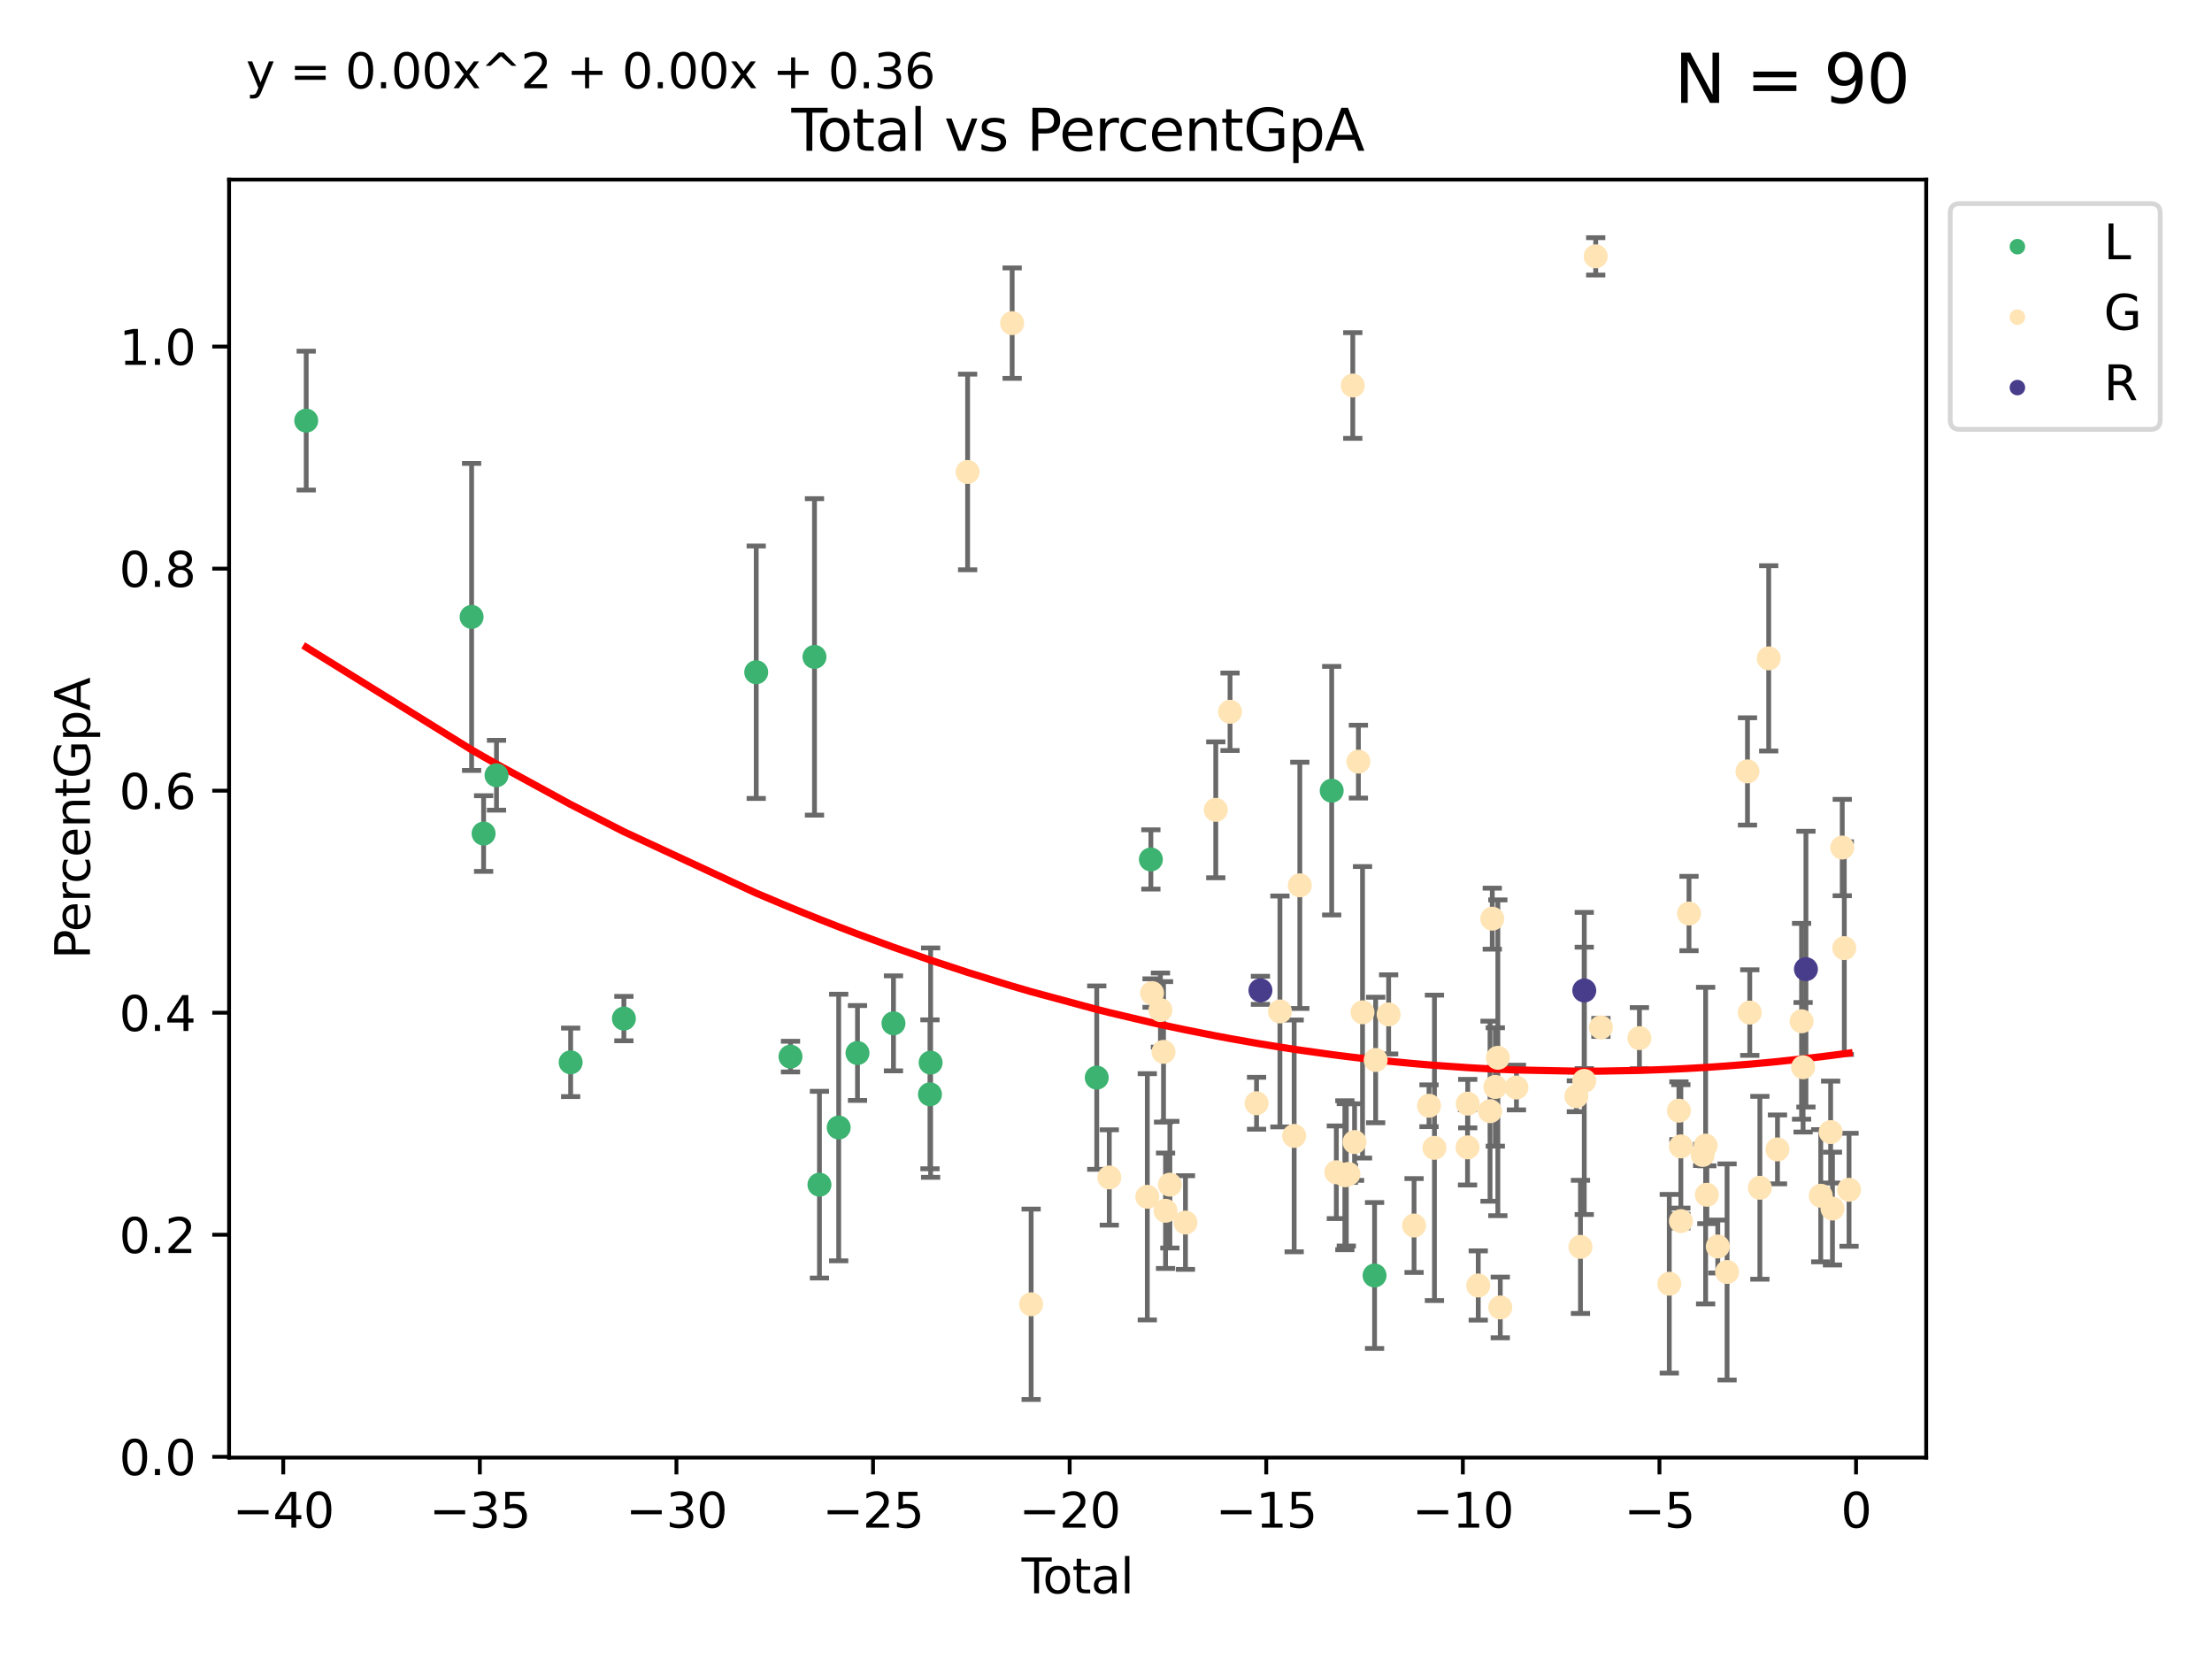<?xml version="1.0" encoding="utf-8" standalone="no"?>
<!DOCTYPE svg PUBLIC "-//W3C//DTD SVG 1.1//EN"
  "http://www.w3.org/Graphics/SVG/1.1/DTD/svg11.dtd">
<svg xmlns:xlink="http://www.w3.org/1999/xlink" width="460.8pt" height="345.6pt" viewBox="0 0 460.8 345.6" xmlns="http://www.w3.org/2000/svg" version="1.1">
 <defs>
  <style type="text/css">*{stroke-linejoin: round; stroke-linecap: butt}</style>
 </defs>
 <g id="figure_1">
  <g id="patch_1">
   <path d="M 0 345.6 
L 460.8 345.6 
L 460.8 0 
L 0 0 
z
" style="fill: #ffffff"/>
  </g>
  <g id="axes_1">
   <g id="patch_2">
    <path d="M 47.72 303.64 
L 401.26 303.64 
L 401.26 37.411 
L 47.72 37.411 
z
" style="fill: #ffffff"/>
   </g>
   <g id="PathCollection_1">
    <defs>
     <path id="me86c37fc64" d="M 0 1.118 
C 0.297 1.118 0.581 1 0.791 0.791 
C 1 0.581 1.118 0.297 1.118 0 
C 1.118 -0.297 1 -0.581 0.791 -0.791 
C 0.581 -1 0.297 -1.118 0 -1.118 
C -0.297 -1.118 -0.581 -1 -0.791 -0.791 
C -1 -0.581 -1.118 -0.297 -1.118 0 
C -1.118 0.297 -1 0.581 -0.791 0.791 
C -0.581 1 -0.297 1.118 0 1.118 
z
" style="stroke: #3cb371"/>
    </defs>
    <g clip-path="url(#pb13371b85a)">
     <use xlink:href="#me86c37fc64" x="63.79" y="87.622" style="fill: #3cb371; stroke: #3cb371"/>
     <use xlink:href="#me86c37fc64" x="98.244" y="128.513" style="fill: #3cb371; stroke: #3cb371"/>
     <use xlink:href="#me86c37fc64" x="100.744" y="173.645" style="fill: #3cb371; stroke: #3cb371"/>
     <use xlink:href="#me86c37fc64" x="103.431" y="161.498" style="fill: #3cb371; stroke: #3cb371"/>
     <use xlink:href="#me86c37fc64" x="118.878" y="221.305" style="fill: #3cb371; stroke: #3cb371"/>
     <use xlink:href="#me86c37fc64" x="129.967" y="212.189" style="fill: #3cb371; stroke: #3cb371"/>
     <use xlink:href="#me86c37fc64" x="157.535" y="140.037" style="fill: #3cb371; stroke: #3cb371"/>
     <use xlink:href="#me86c37fc64" x="164.677" y="220.111" style="fill: #3cb371; stroke: #3cb371"/>
     <use xlink:href="#me86c37fc64" x="169.672" y="136.845" style="fill: #3cb371; stroke: #3cb371"/>
     <use xlink:href="#me86c37fc64" x="170.707" y="246.791" style="fill: #3cb371; stroke: #3cb371"/>
     <use xlink:href="#me86c37fc64" x="174.717" y="234.883" style="fill: #3cb371; stroke: #3cb371"/>
     <use xlink:href="#me86c37fc64" x="178.632" y="219.358" style="fill: #3cb371; stroke: #3cb371"/>
     <use xlink:href="#me86c37fc64" x="186.126" y="213.18" style="fill: #3cb371; stroke: #3cb371"/>
     <use xlink:href="#me86c37fc64" x="193.729" y="227.962" style="fill: #3cb371; stroke: #3cb371"/>
     <use xlink:href="#me86c37fc64" x="193.866" y="221.364" style="fill: #3cb371; stroke: #3cb371"/>
     <use xlink:href="#me86c37fc64" x="228.473" y="224.488" style="fill: #3cb371; stroke: #3cb371"/>
     <use xlink:href="#me86c37fc64" x="239.748" y="179.039" style="fill: #3cb371; stroke: #3cb371"/>
     <use xlink:href="#me86c37fc64" x="277.415" y="164.715" style="fill: #3cb371; stroke: #3cb371"/>
     <use xlink:href="#me86c37fc64" x="286.347" y="265.708" style="fill: #3cb371; stroke: #3cb371"/>
    </g>
   </g>
   <g id="PathCollection_2">
    <defs>
     <path id="m486b6ad5da" d="M 0 1.118 
C 0.297 1.118 0.581 1 0.791 0.791 
C 1 0.581 1.118 0.297 1.118 0 
C 1.118 -0.297 1 -0.581 0.791 -0.791 
C 0.581 -1 0.297 -1.118 0 -1.118 
C -0.297 -1.118 -0.581 -1 -0.791 -0.791 
C -1 -0.581 -1.118 -0.297 -1.118 0 
C -1.118 0.297 -1 0.581 -0.791 0.791 
C -0.581 1 -0.297 1.118 0 1.118 
z
" style="stroke: #ffe4b5"/>
    </defs>
    <g clip-path="url(#pb13371b85a)">
     <use xlink:href="#m486b6ad5da" x="201.572" y="98.32" style="fill: #ffe4b5; stroke: #ffe4b5"/>
     <use xlink:href="#m486b6ad5da" x="210.85" y="67.319" style="fill: #ffe4b5; stroke: #ffe4b5"/>
     <use xlink:href="#m486b6ad5da" x="214.805" y="271.706" style="fill: #ffe4b5; stroke: #ffe4b5"/>
     <use xlink:href="#m486b6ad5da" x="231.087" y="245.287" style="fill: #ffe4b5; stroke: #ffe4b5"/>
     <use xlink:href="#m486b6ad5da" x="239.004" y="249.314" style="fill: #ffe4b5; stroke: #ffe4b5"/>
     <use xlink:href="#m486b6ad5da" x="239.997" y="206.874" style="fill: #ffe4b5; stroke: #ffe4b5"/>
     <use xlink:href="#m486b6ad5da" x="241.741" y="210.415" style="fill: #ffe4b5; stroke: #ffe4b5"/>
     <use xlink:href="#m486b6ad5da" x="242.383" y="219.122" style="fill: #ffe4b5; stroke: #ffe4b5"/>
     <use xlink:href="#m486b6ad5da" x="242.805" y="252.223" style="fill: #ffe4b5; stroke: #ffe4b5"/>
     <use xlink:href="#m486b6ad5da" x="243.704" y="246.79" style="fill: #ffe4b5; stroke: #ffe4b5"/>
     <use xlink:href="#m486b6ad5da" x="246.953" y="254.679" style="fill: #ffe4b5; stroke: #ffe4b5"/>
     <use xlink:href="#m486b6ad5da" x="253.269" y="168.703" style="fill: #ffe4b5; stroke: #ffe4b5"/>
     <use xlink:href="#m486b6ad5da" x="256.24" y="148.276" style="fill: #ffe4b5; stroke: #ffe4b5"/>
     <use xlink:href="#m486b6ad5da" x="261.765" y="229.827" style="fill: #ffe4b5; stroke: #ffe4b5"/>
     <use xlink:href="#m486b6ad5da" x="266.633" y="210.704" style="fill: #ffe4b5; stroke: #ffe4b5"/>
     <use xlink:href="#m486b6ad5da" x="269.599" y="236.627" style="fill: #ffe4b5; stroke: #ffe4b5"/>
     <use xlink:href="#m486b6ad5da" x="270.777" y="184.432" style="fill: #ffe4b5; stroke: #ffe4b5"/>
     <use xlink:href="#m486b6ad5da" x="278.384" y="244.203" style="fill: #ffe4b5; stroke: #ffe4b5"/>
     <use xlink:href="#m486b6ad5da" x="280.159" y="244.816" style="fill: #ffe4b5; stroke: #ffe4b5"/>
     <use xlink:href="#m486b6ad5da" x="280.461" y="244.748" style="fill: #ffe4b5; stroke: #ffe4b5"/>
     <use xlink:href="#m486b6ad5da" x="280.899" y="244.555" style="fill: #ffe4b5; stroke: #ffe4b5"/>
     <use xlink:href="#m486b6ad5da" x="281.81" y="80.308" style="fill: #ffe4b5; stroke: #ffe4b5"/>
     <use xlink:href="#m486b6ad5da" x="282.179" y="237.911" style="fill: #ffe4b5; stroke: #ffe4b5"/>
     <use xlink:href="#m486b6ad5da" x="282.979" y="158.663" style="fill: #ffe4b5; stroke: #ffe4b5"/>
     <use xlink:href="#m486b6ad5da" x="283.837" y="210.881" style="fill: #ffe4b5; stroke: #ffe4b5"/>
     <use xlink:href="#m486b6ad5da" x="286.576" y="220.816" style="fill: #ffe4b5; stroke: #ffe4b5"/>
     <use xlink:href="#m486b6ad5da" x="289.278" y="211.317" style="fill: #ffe4b5; stroke: #ffe4b5"/>
     <use xlink:href="#m486b6ad5da" x="294.576" y="255.294" style="fill: #ffe4b5; stroke: #ffe4b5"/>
     <use xlink:href="#m486b6ad5da" x="297.691" y="230.351" style="fill: #ffe4b5; stroke: #ffe4b5"/>
     <use xlink:href="#m486b6ad5da" x="298.821" y="239.116" style="fill: #ffe4b5; stroke: #ffe4b5"/>
     <use xlink:href="#m486b6ad5da" x="305.714" y="239.018" style="fill: #ffe4b5; stroke: #ffe4b5"/>
     <use xlink:href="#m486b6ad5da" x="305.756" y="229.906" style="fill: #ffe4b5; stroke: #ffe4b5"/>
     <use xlink:href="#m486b6ad5da" x="307.945" y="267.788" style="fill: #ffe4b5; stroke: #ffe4b5"/>
     <use xlink:href="#m486b6ad5da" x="310.402" y="231.478" style="fill: #ffe4b5; stroke: #ffe4b5"/>
     <use xlink:href="#m486b6ad5da" x="310.869" y="191.376" style="fill: #ffe4b5; stroke: #ffe4b5"/>
     <use xlink:href="#m486b6ad5da" x="311.501" y="226.429" style="fill: #ffe4b5; stroke: #ffe4b5"/>
     <use xlink:href="#m486b6ad5da" x="312.03" y="220.359" style="fill: #ffe4b5; stroke: #ffe4b5"/>
     <use xlink:href="#m486b6ad5da" x="312.535" y="272.368" style="fill: #ffe4b5; stroke: #ffe4b5"/>
     <use xlink:href="#m486b6ad5da" x="315.9" y="226.55" style="fill: #ffe4b5; stroke: #ffe4b5"/>
     <use xlink:href="#m486b6ad5da" x="328.383" y="228.371" style="fill: #ffe4b5; stroke: #ffe4b5"/>
     <use xlink:href="#m486b6ad5da" x="329.24" y="259.747" style="fill: #ffe4b5; stroke: #ffe4b5"/>
     <use xlink:href="#m486b6ad5da" x="330.029" y="225.161" style="fill: #ffe4b5; stroke: #ffe4b5"/>
     <use xlink:href="#m486b6ad5da" x="332.416" y="53.404" style="fill: #ffe4b5; stroke: #ffe4b5"/>
     <use xlink:href="#m486b6ad5da" x="333.5" y="214.027" style="fill: #ffe4b5; stroke: #ffe4b5"/>
     <use xlink:href="#m486b6ad5da" x="341.518" y="216.263" style="fill: #ffe4b5; stroke: #ffe4b5"/>
     <use xlink:href="#m486b6ad5da" x="347.742" y="267.426" style="fill: #ffe4b5; stroke: #ffe4b5"/>
     <use xlink:href="#m486b6ad5da" x="349.75" y="231.376" style="fill: #ffe4b5; stroke: #ffe4b5"/>
     <use xlink:href="#m486b6ad5da" x="350.152" y="238.814" style="fill: #ffe4b5; stroke: #ffe4b5"/>
     <use xlink:href="#m486b6ad5da" x="350.16" y="254.382" style="fill: #ffe4b5; stroke: #ffe4b5"/>
     <use xlink:href="#m486b6ad5da" x="351.85" y="190.304" style="fill: #ffe4b5; stroke: #ffe4b5"/>
     <use xlink:href="#m486b6ad5da" x="354.697" y="240.593" style="fill: #ffe4b5; stroke: #ffe4b5"/>
     <use xlink:href="#m486b6ad5da" x="355.314" y="238.651" style="fill: #ffe4b5; stroke: #ffe4b5"/>
     <use xlink:href="#m486b6ad5da" x="355.568" y="248.89" style="fill: #ffe4b5; stroke: #ffe4b5"/>
     <use xlink:href="#m486b6ad5da" x="357.849" y="259.67" style="fill: #ffe4b5; stroke: #ffe4b5"/>
     <use xlink:href="#m486b6ad5da" x="359.78" y="264.973" style="fill: #ffe4b5; stroke: #ffe4b5"/>
     <use xlink:href="#m486b6ad5da" x="364.033" y="160.701" style="fill: #ffe4b5; stroke: #ffe4b5"/>
     <use xlink:href="#m486b6ad5da" x="364.511" y="210.939" style="fill: #ffe4b5; stroke: #ffe4b5"/>
     <use xlink:href="#m486b6ad5da" x="366.616" y="247.437" style="fill: #ffe4b5; stroke: #ffe4b5"/>
     <use xlink:href="#m486b6ad5da" x="368.454" y="137.15" style="fill: #ffe4b5; stroke: #ffe4b5"/>
     <use xlink:href="#m486b6ad5da" x="370.282" y="239.439" style="fill: #ffe4b5; stroke: #ffe4b5"/>
     <use xlink:href="#m486b6ad5da" x="375.301" y="212.752" style="fill: #ffe4b5; stroke: #ffe4b5"/>
     <use xlink:href="#m486b6ad5da" x="375.617" y="222.332" style="fill: #ffe4b5; stroke: #ffe4b5"/>
     <use xlink:href="#m486b6ad5da" x="379.296" y="249.093" style="fill: #ffe4b5; stroke: #ffe4b5"/>
     <use xlink:href="#m486b6ad5da" x="381.356" y="235.832" style="fill: #ffe4b5; stroke: #ffe4b5"/>
     <use xlink:href="#m486b6ad5da" x="381.737" y="251.769" style="fill: #ffe4b5; stroke: #ffe4b5"/>
     <use xlink:href="#m486b6ad5da" x="383.776" y="176.559" style="fill: #ffe4b5; stroke: #ffe4b5"/>
     <use xlink:href="#m486b6ad5da" x="384.2" y="197.51" style="fill: #ffe4b5; stroke: #ffe4b5"/>
     <use xlink:href="#m486b6ad5da" x="385.19" y="247.853" style="fill: #ffe4b5; stroke: #ffe4b5"/>
    </g>
   </g>
   <g id="PathCollection_3">
    <defs>
     <path id="m0e18242bef" d="M 0 1.118 
C 0.297 1.118 0.581 1 0.791 0.791 
C 1 0.581 1.118 0.297 1.118 0 
C 1.118 -0.297 1 -0.581 0.791 -0.791 
C 0.581 -1 0.297 -1.118 0 -1.118 
C -0.297 -1.118 -0.581 -1 -0.791 -0.791 
C -1 -0.581 -1.118 -0.297 -1.118 0 
C -1.118 0.297 -1 0.581 -0.791 0.791 
C -0.581 1 -0.297 1.118 0 1.118 
z
" style="stroke: #483d8b"/>
    </defs>
    <g clip-path="url(#pb13371b85a)">
     <use xlink:href="#m0e18242bef" x="262.57" y="206.301" style="fill: #483d8b; stroke: #483d8b"/>
     <use xlink:href="#m0e18242bef" x="330.032" y="206.334" style="fill: #483d8b; stroke: #483d8b"/>
     <use xlink:href="#m0e18242bef" x="376.209" y="201.893" style="fill: #483d8b; stroke: #483d8b"/>
    </g>
   </g>
   <g id="matplotlib.axis_1">
    <g id="xtick_1">
     <g id="line2d_1">
      <defs>
       <path id="m4e5227e699" d="M 0 0 
L 0 3.5 
" style="stroke: #000000; stroke-width: 0.8"/>
      </defs>
      <g>
       <use xlink:href="#m4e5227e699" x="59.004" y="303.64" style="stroke: #000000; stroke-width: 0.8"/>
      </g>
     </g>
     <g id="text_1">
      <!-- −40 -->
      <g transform="translate(48.452 318.238)scale(0.1 -0.1)">
       <defs>
        <path id="DejaVuSans-2212" d="M 678 2272 
L 4684 2272 
L 4684 1741 
L 678 1741 
L 678 2272 
z
" transform="scale(0.016)"/>
        <path id="DejaVuSans-34" d="M 2419 4116 
L 825 1625 
L 2419 1625 
L 2419 4116 
z
M 2253 4666 
L 3047 4666 
L 3047 1625 
L 3713 1625 
L 3713 1100 
L 3047 1100 
L 3047 0 
L 2419 0 
L 2419 1100 
L 313 1100 
L 313 1709 
L 2253 4666 
z
" transform="scale(0.016)"/>
        <path id="DejaVuSans-30" d="M 2034 4250 
Q 1547 4250 1301 3770 
Q 1056 3291 1056 2328 
Q 1056 1369 1301 889 
Q 1547 409 2034 409 
Q 2525 409 2770 889 
Q 3016 1369 3016 2328 
Q 3016 3291 2770 3770 
Q 2525 4250 2034 4250 
z
M 2034 4750 
Q 2819 4750 3233 4129 
Q 3647 3509 3647 2328 
Q 3647 1150 3233 529 
Q 2819 -91 2034 -91 
Q 1250 -91 836 529 
Q 422 1150 422 2328 
Q 422 3509 836 4129 
Q 1250 4750 2034 4750 
z
" transform="scale(0.016)"/>
       </defs>
       <use xlink:href="#DejaVuSans-2212"/>
       <use xlink:href="#DejaVuSans-34" x="83.789"/>
       <use xlink:href="#DejaVuSans-30" x="147.412"/>
      </g>
     </g>
    </g>
    <g id="xtick_2">
     <g id="line2d_2">
      <g>
       <use xlink:href="#m4e5227e699" x="99.96" y="303.64" style="stroke: #000000; stroke-width: 0.8"/>
      </g>
     </g>
     <g id="text_2">
      <!-- −35 -->
      <g transform="translate(89.407 318.238)scale(0.1 -0.1)">
       <defs>
        <path id="DejaVuSans-33" d="M 2597 2516 
Q 3050 2419 3304 2112 
Q 3559 1806 3559 1356 
Q 3559 666 3084 287 
Q 2609 -91 1734 -91 
Q 1441 -91 1130 -33 
Q 819 25 488 141 
L 488 750 
Q 750 597 1062 519 
Q 1375 441 1716 441 
Q 2309 441 2620 675 
Q 2931 909 2931 1356 
Q 2931 1769 2642 2001 
Q 2353 2234 1838 2234 
L 1294 2234 
L 1294 2753 
L 1863 2753 
Q 2328 2753 2575 2939 
Q 2822 3125 2822 3475 
Q 2822 3834 2567 4026 
Q 2313 4219 1838 4219 
Q 1578 4219 1281 4162 
Q 984 4106 628 3988 
L 628 4550 
Q 988 4650 1302 4700 
Q 1616 4750 1894 4750 
Q 2613 4750 3031 4423 
Q 3450 4097 3450 3541 
Q 3450 3153 3228 2886 
Q 3006 2619 2597 2516 
z
" transform="scale(0.016)"/>
        <path id="DejaVuSans-35" d="M 691 4666 
L 3169 4666 
L 3169 4134 
L 1269 4134 
L 1269 2991 
Q 1406 3038 1543 3061 
Q 1681 3084 1819 3084 
Q 2600 3084 3056 2656 
Q 3513 2228 3513 1497 
Q 3513 744 3044 326 
Q 2575 -91 1722 -91 
Q 1428 -91 1123 -41 
Q 819 9 494 109 
L 494 744 
Q 775 591 1075 516 
Q 1375 441 1709 441 
Q 2250 441 2565 725 
Q 2881 1009 2881 1497 
Q 2881 1984 2565 2268 
Q 2250 2553 1709 2553 
Q 1456 2553 1204 2497 
Q 953 2441 691 2322 
L 691 4666 
z
" transform="scale(0.016)"/>
       </defs>
       <use xlink:href="#DejaVuSans-2212"/>
       <use xlink:href="#DejaVuSans-33" x="83.789"/>
       <use xlink:href="#DejaVuSans-35" x="147.412"/>
      </g>
     </g>
    </g>
    <g id="xtick_3">
     <g id="line2d_3">
      <g>
       <use xlink:href="#m4e5227e699" x="140.915" y="303.64" style="stroke: #000000; stroke-width: 0.8"/>
      </g>
     </g>
     <g id="text_3">
      <!-- −30 -->
      <g transform="translate(130.363 318.238)scale(0.1 -0.1)">
       <use xlink:href="#DejaVuSans-2212"/>
       <use xlink:href="#DejaVuSans-33" x="83.789"/>
       <use xlink:href="#DejaVuSans-30" x="147.412"/>
      </g>
     </g>
    </g>
    <g id="xtick_4">
     <g id="line2d_4">
      <g>
       <use xlink:href="#m4e5227e699" x="181.871" y="303.64" style="stroke: #000000; stroke-width: 0.8"/>
      </g>
     </g>
     <g id="text_4">
      <!-- −25 -->
      <g transform="translate(171.319 318.238)scale(0.1 -0.1)">
       <defs>
        <path id="DejaVuSans-32" d="M 1228 531 
L 3431 531 
L 3431 0 
L 469 0 
L 469 531 
Q 828 903 1448 1529 
Q 2069 2156 2228 2338 
Q 2531 2678 2651 2914 
Q 2772 3150 2772 3378 
Q 2772 3750 2511 3984 
Q 2250 4219 1831 4219 
Q 1534 4219 1204 4116 
Q 875 4013 500 3803 
L 500 4441 
Q 881 4594 1212 4672 
Q 1544 4750 1819 4750 
Q 2544 4750 2975 4387 
Q 3406 4025 3406 3419 
Q 3406 3131 3298 2873 
Q 3191 2616 2906 2266 
Q 2828 2175 2409 1742 
Q 1991 1309 1228 531 
z
" transform="scale(0.016)"/>
       </defs>
       <use xlink:href="#DejaVuSans-2212"/>
       <use xlink:href="#DejaVuSans-32" x="83.789"/>
       <use xlink:href="#DejaVuSans-35" x="147.412"/>
      </g>
     </g>
    </g>
    <g id="xtick_5">
     <g id="line2d_5">
      <g>
       <use xlink:href="#m4e5227e699" x="222.827" y="303.64" style="stroke: #000000; stroke-width: 0.8"/>
      </g>
     </g>
     <g id="text_5">
      <!-- −20 -->
      <g transform="translate(212.275 318.238)scale(0.1 -0.1)">
       <use xlink:href="#DejaVuSans-2212"/>
       <use xlink:href="#DejaVuSans-32" x="83.789"/>
       <use xlink:href="#DejaVuSans-30" x="147.412"/>
      </g>
     </g>
    </g>
    <g id="xtick_6">
     <g id="line2d_6">
      <g>
       <use xlink:href="#m4e5227e699" x="263.783" y="303.64" style="stroke: #000000; stroke-width: 0.8"/>
      </g>
     </g>
     <g id="text_6">
      <!-- −15 -->
      <g transform="translate(253.231 318.238)scale(0.1 -0.1)">
       <defs>
        <path id="DejaVuSans-31" d="M 794 531 
L 1825 531 
L 1825 4091 
L 703 3866 
L 703 4441 
L 1819 4666 
L 2450 4666 
L 2450 531 
L 3481 531 
L 3481 0 
L 794 0 
L 794 531 
z
" transform="scale(0.016)"/>
       </defs>
       <use xlink:href="#DejaVuSans-2212"/>
       <use xlink:href="#DejaVuSans-31" x="83.789"/>
       <use xlink:href="#DejaVuSans-35" x="147.412"/>
      </g>
     </g>
    </g>
    <g id="xtick_7">
     <g id="line2d_7">
      <g>
       <use xlink:href="#m4e5227e699" x="304.739" y="303.64" style="stroke: #000000; stroke-width: 0.8"/>
      </g>
     </g>
     <g id="text_7">
      <!-- −10 -->
      <g transform="translate(294.186 318.238)scale(0.1 -0.1)">
       <use xlink:href="#DejaVuSans-2212"/>
       <use xlink:href="#DejaVuSans-31" x="83.789"/>
       <use xlink:href="#DejaVuSans-30" x="147.412"/>
      </g>
     </g>
    </g>
    <g id="xtick_8">
     <g id="line2d_8">
      <g>
       <use xlink:href="#m4e5227e699" x="345.694" y="303.64" style="stroke: #000000; stroke-width: 0.8"/>
      </g>
     </g>
     <g id="text_8">
      <!-- −5 -->
      <g transform="translate(338.323 318.238)scale(0.1 -0.1)">
       <use xlink:href="#DejaVuSans-2212"/>
       <use xlink:href="#DejaVuSans-35" x="83.789"/>
      </g>
     </g>
    </g>
    <g id="xtick_9">
     <g id="line2d_9">
      <g>
       <use xlink:href="#m4e5227e699" x="386.65" y="303.64" style="stroke: #000000; stroke-width: 0.8"/>
      </g>
     </g>
     <g id="text_9">
      <!-- 0 -->
      <g transform="translate(383.469 318.238)scale(0.1 -0.1)">
       <use xlink:href="#DejaVuSans-30"/>
      </g>
     </g>
    </g>
    <g id="text_10">
     <!-- Total -->
     <g transform="translate(212.813 331.917)scale(0.1 -0.1)">
      <defs>
       <path id="DejaVuSans-54" d="M -19 4666 
L 3928 4666 
L 3928 4134 
L 2272 4134 
L 2272 0 
L 1638 0 
L 1638 4134 
L -19 4134 
L -19 4666 
z
" transform="scale(0.016)"/>
       <path id="DejaVuSans-6f" d="M 1959 3097 
Q 1497 3097 1228 2736 
Q 959 2375 959 1747 
Q 959 1119 1226 758 
Q 1494 397 1959 397 
Q 2419 397 2687 759 
Q 2956 1122 2956 1747 
Q 2956 2369 2687 2733 
Q 2419 3097 1959 3097 
z
M 1959 3584 
Q 2709 3584 3137 3096 
Q 3566 2609 3566 1747 
Q 3566 888 3137 398 
Q 2709 -91 1959 -91 
Q 1206 -91 779 398 
Q 353 888 353 1747 
Q 353 2609 779 3096 
Q 1206 3584 1959 3584 
z
" transform="scale(0.016)"/>
       <path id="DejaVuSans-74" d="M 1172 4494 
L 1172 3500 
L 2356 3500 
L 2356 3053 
L 1172 3053 
L 1172 1153 
Q 1172 725 1289 603 
Q 1406 481 1766 481 
L 2356 481 
L 2356 0 
L 1766 0 
Q 1100 0 847 248 
Q 594 497 594 1153 
L 594 3053 
L 172 3053 
L 172 3500 
L 594 3500 
L 594 4494 
L 1172 4494 
z
" transform="scale(0.016)"/>
       <path id="DejaVuSans-61" d="M 2194 1759 
Q 1497 1759 1228 1600 
Q 959 1441 959 1056 
Q 959 750 1161 570 
Q 1363 391 1709 391 
Q 2188 391 2477 730 
Q 2766 1069 2766 1631 
L 2766 1759 
L 2194 1759 
z
M 3341 1997 
L 3341 0 
L 2766 0 
L 2766 531 
Q 2569 213 2275 61 
Q 1981 -91 1556 -91 
Q 1019 -91 701 211 
Q 384 513 384 1019 
Q 384 1609 779 1909 
Q 1175 2209 1959 2209 
L 2766 2209 
L 2766 2266 
Q 2766 2663 2505 2880 
Q 2244 3097 1772 3097 
Q 1472 3097 1187 3025 
Q 903 2953 641 2809 
L 641 3341 
Q 956 3463 1253 3523 
Q 1550 3584 1831 3584 
Q 2591 3584 2966 3190 
Q 3341 2797 3341 1997 
z
" transform="scale(0.016)"/>
       <path id="DejaVuSans-6c" d="M 603 4863 
L 1178 4863 
L 1178 0 
L 603 0 
L 603 4863 
z
" transform="scale(0.016)"/>
      </defs>
      <use xlink:href="#DejaVuSans-54"/>
      <use xlink:href="#DejaVuSans-6f" x="44.084"/>
      <use xlink:href="#DejaVuSans-74" x="105.266"/>
      <use xlink:href="#DejaVuSans-61" x="144.475"/>
      <use xlink:href="#DejaVuSans-6c" x="205.754"/>
     </g>
    </g>
   </g>
   <g id="matplotlib.axis_2">
    <g id="ytick_1">
     <g id="line2d_10">
      <defs>
       <path id="m7050f05c8b" d="M 0 0 
L -3.5 0 
" style="stroke: #000000; stroke-width: 0.8"/>
      </defs>
      <g>
       <use xlink:href="#m7050f05c8b" x="47.72" y="303.478" style="stroke: #000000; stroke-width: 0.8"/>
      </g>
     </g>
     <g id="text_11">
      <!-- 0.0 -->
      <g transform="translate(24.817 307.277)scale(0.1 -0.1)">
       <defs>
        <path id="DejaVuSans-2e" d="M 684 794 
L 1344 794 
L 1344 0 
L 684 0 
L 684 794 
z
" transform="scale(0.016)"/>
       </defs>
       <use xlink:href="#DejaVuSans-30"/>
       <use xlink:href="#DejaVuSans-2e" x="63.623"/>
       <use xlink:href="#DejaVuSans-30" x="95.41"/>
      </g>
     </g>
    </g>
    <g id="ytick_2">
     <g id="line2d_11">
      <g>
       <use xlink:href="#m7050f05c8b" x="47.72" y="257.223" style="stroke: #000000; stroke-width: 0.8"/>
      </g>
     </g>
     <g id="text_12">
      <!-- 0.2 -->
      <g transform="translate(24.817 261.022)scale(0.1 -0.1)">
       <use xlink:href="#DejaVuSans-30"/>
       <use xlink:href="#DejaVuSans-2e" x="63.623"/>
       <use xlink:href="#DejaVuSans-32" x="95.41"/>
      </g>
     </g>
    </g>
    <g id="ytick_3">
     <g id="line2d_12">
      <g>
       <use xlink:href="#m7050f05c8b" x="47.72" y="210.968" style="stroke: #000000; stroke-width: 0.8"/>
      </g>
     </g>
     <g id="text_13">
      <!-- 0.4 -->
      <g transform="translate(24.817 214.767)scale(0.1 -0.1)">
       <use xlink:href="#DejaVuSans-30"/>
       <use xlink:href="#DejaVuSans-2e" x="63.623"/>
       <use xlink:href="#DejaVuSans-34" x="95.41"/>
      </g>
     </g>
    </g>
    <g id="ytick_4">
     <g id="line2d_13">
      <g>
       <use xlink:href="#m7050f05c8b" x="47.72" y="164.712" style="stroke: #000000; stroke-width: 0.8"/>
      </g>
     </g>
     <g id="text_14">
      <!-- 0.6 -->
      <g transform="translate(24.817 168.511)scale(0.1 -0.1)">
       <defs>
        <path id="DejaVuSans-36" d="M 2113 2584 
Q 1688 2584 1439 2293 
Q 1191 2003 1191 1497 
Q 1191 994 1439 701 
Q 1688 409 2113 409 
Q 2538 409 2786 701 
Q 3034 994 3034 1497 
Q 3034 2003 2786 2293 
Q 2538 2584 2113 2584 
z
M 3366 4563 
L 3366 3988 
Q 3128 4100 2886 4159 
Q 2644 4219 2406 4219 
Q 1781 4219 1451 3797 
Q 1122 3375 1075 2522 
Q 1259 2794 1537 2939 
Q 1816 3084 2150 3084 
Q 2853 3084 3261 2657 
Q 3669 2231 3669 1497 
Q 3669 778 3244 343 
Q 2819 -91 2113 -91 
Q 1303 -91 875 529 
Q 447 1150 447 2328 
Q 447 3434 972 4092 
Q 1497 4750 2381 4750 
Q 2619 4750 2861 4703 
Q 3103 4656 3366 4563 
z
" transform="scale(0.016)"/>
       </defs>
       <use xlink:href="#DejaVuSans-30"/>
       <use xlink:href="#DejaVuSans-2e" x="63.623"/>
       <use xlink:href="#DejaVuSans-36" x="95.41"/>
      </g>
     </g>
    </g>
    <g id="ytick_5">
     <g id="line2d_14">
      <g>
       <use xlink:href="#m7050f05c8b" x="47.72" y="118.457" style="stroke: #000000; stroke-width: 0.8"/>
      </g>
     </g>
     <g id="text_15">
      <!-- 0.8 -->
      <g transform="translate(24.817 122.256)scale(0.1 -0.1)">
       <defs>
        <path id="DejaVuSans-38" d="M 2034 2216 
Q 1584 2216 1326 1975 
Q 1069 1734 1069 1313 
Q 1069 891 1326 650 
Q 1584 409 2034 409 
Q 2484 409 2743 651 
Q 3003 894 3003 1313 
Q 3003 1734 2745 1975 
Q 2488 2216 2034 2216 
z
M 1403 2484 
Q 997 2584 770 2862 
Q 544 3141 544 3541 
Q 544 4100 942 4425 
Q 1341 4750 2034 4750 
Q 2731 4750 3128 4425 
Q 3525 4100 3525 3541 
Q 3525 3141 3298 2862 
Q 3072 2584 2669 2484 
Q 3125 2378 3379 2068 
Q 3634 1759 3634 1313 
Q 3634 634 3220 271 
Q 2806 -91 2034 -91 
Q 1263 -91 848 271 
Q 434 634 434 1313 
Q 434 1759 690 2068 
Q 947 2378 1403 2484 
z
M 1172 3481 
Q 1172 3119 1398 2916 
Q 1625 2713 2034 2713 
Q 2441 2713 2670 2916 
Q 2900 3119 2900 3481 
Q 2900 3844 2670 4047 
Q 2441 4250 2034 4250 
Q 1625 4250 1398 4047 
Q 1172 3844 1172 3481 
z
" transform="scale(0.016)"/>
       </defs>
       <use xlink:href="#DejaVuSans-30"/>
       <use xlink:href="#DejaVuSans-2e" x="63.623"/>
       <use xlink:href="#DejaVuSans-38" x="95.41"/>
      </g>
     </g>
    </g>
    <g id="ytick_6">
     <g id="line2d_15">
      <g>
       <use xlink:href="#m7050f05c8b" x="47.72" y="72.202" style="stroke: #000000; stroke-width: 0.8"/>
      </g>
     </g>
     <g id="text_16">
      <!-- 1.0 -->
      <g transform="translate(24.817 76.001)scale(0.1 -0.1)">
       <use xlink:href="#DejaVuSans-31"/>
       <use xlink:href="#DejaVuSans-2e" x="63.623"/>
       <use xlink:href="#DejaVuSans-30" x="95.41"/>
      </g>
     </g>
    </g>
    <g id="text_17">
     <!-- PercentGpA -->
     <g transform="translate(18.737 199.802)rotate(-90)scale(0.1 -0.1)">
      <defs>
       <path id="DejaVuSans-50" d="M 1259 4147 
L 1259 2394 
L 2053 2394 
Q 2494 2394 2734 2622 
Q 2975 2850 2975 3272 
Q 2975 3691 2734 3919 
Q 2494 4147 2053 4147 
L 1259 4147 
z
M 628 4666 
L 2053 4666 
Q 2838 4666 3239 4311 
Q 3641 3956 3641 3272 
Q 3641 2581 3239 2228 
Q 2838 1875 2053 1875 
L 1259 1875 
L 1259 0 
L 628 0 
L 628 4666 
z
" transform="scale(0.016)"/>
       <path id="DejaVuSans-65" d="M 3597 1894 
L 3597 1613 
L 953 1613 
Q 991 1019 1311 708 
Q 1631 397 2203 397 
Q 2534 397 2845 478 
Q 3156 559 3463 722 
L 3463 178 
Q 3153 47 2828 -22 
Q 2503 -91 2169 -91 
Q 1331 -91 842 396 
Q 353 884 353 1716 
Q 353 2575 817 3079 
Q 1281 3584 2069 3584 
Q 2775 3584 3186 3129 
Q 3597 2675 3597 1894 
z
M 3022 2063 
Q 3016 2534 2758 2815 
Q 2500 3097 2075 3097 
Q 1594 3097 1305 2825 
Q 1016 2553 972 2059 
L 3022 2063 
z
" transform="scale(0.016)"/>
       <path id="DejaVuSans-72" d="M 2631 2963 
Q 2534 3019 2420 3045 
Q 2306 3072 2169 3072 
Q 1681 3072 1420 2755 
Q 1159 2438 1159 1844 
L 1159 0 
L 581 0 
L 581 3500 
L 1159 3500 
L 1159 2956 
Q 1341 3275 1631 3429 
Q 1922 3584 2338 3584 
Q 2397 3584 2469 3576 
Q 2541 3569 2628 3553 
L 2631 2963 
z
" transform="scale(0.016)"/>
       <path id="DejaVuSans-63" d="M 3122 3366 
L 3122 2828 
Q 2878 2963 2633 3030 
Q 2388 3097 2138 3097 
Q 1578 3097 1268 2742 
Q 959 2388 959 1747 
Q 959 1106 1268 751 
Q 1578 397 2138 397 
Q 2388 397 2633 464 
Q 2878 531 3122 666 
L 3122 134 
Q 2881 22 2623 -34 
Q 2366 -91 2075 -91 
Q 1284 -91 818 406 
Q 353 903 353 1747 
Q 353 2603 823 3093 
Q 1294 3584 2113 3584 
Q 2378 3584 2631 3529 
Q 2884 3475 3122 3366 
z
" transform="scale(0.016)"/>
       <path id="DejaVuSans-6e" d="M 3513 2113 
L 3513 0 
L 2938 0 
L 2938 2094 
Q 2938 2591 2744 2837 
Q 2550 3084 2163 3084 
Q 1697 3084 1428 2787 
Q 1159 2491 1159 1978 
L 1159 0 
L 581 0 
L 581 3500 
L 1159 3500 
L 1159 2956 
Q 1366 3272 1645 3428 
Q 1925 3584 2291 3584 
Q 2894 3584 3203 3211 
Q 3513 2838 3513 2113 
z
" transform="scale(0.016)"/>
       <path id="DejaVuSans-47" d="M 3809 666 
L 3809 1919 
L 2778 1919 
L 2778 2438 
L 4434 2438 
L 4434 434 
Q 4069 175 3628 42 
Q 3188 -91 2688 -91 
Q 1594 -91 976 548 
Q 359 1188 359 2328 
Q 359 3472 976 4111 
Q 1594 4750 2688 4750 
Q 3144 4750 3555 4637 
Q 3966 4525 4313 4306 
L 4313 3634 
Q 3963 3931 3569 4081 
Q 3175 4231 2741 4231 
Q 1884 4231 1454 3753 
Q 1025 3275 1025 2328 
Q 1025 1384 1454 906 
Q 1884 428 2741 428 
Q 3075 428 3337 486 
Q 3600 544 3809 666 
z
" transform="scale(0.016)"/>
       <path id="DejaVuSans-70" d="M 1159 525 
L 1159 -1331 
L 581 -1331 
L 581 3500 
L 1159 3500 
L 1159 2969 
Q 1341 3281 1617 3432 
Q 1894 3584 2278 3584 
Q 2916 3584 3314 3078 
Q 3713 2572 3713 1747 
Q 3713 922 3314 415 
Q 2916 -91 2278 -91 
Q 1894 -91 1617 61 
Q 1341 213 1159 525 
z
M 3116 1747 
Q 3116 2381 2855 2742 
Q 2594 3103 2138 3103 
Q 1681 3103 1420 2742 
Q 1159 2381 1159 1747 
Q 1159 1113 1420 752 
Q 1681 391 2138 391 
Q 2594 391 2855 752 
Q 3116 1113 3116 1747 
z
" transform="scale(0.016)"/>
       <path id="DejaVuSans-41" d="M 2188 4044 
L 1331 1722 
L 3047 1722 
L 2188 4044 
z
M 1831 4666 
L 2547 4666 
L 4325 0 
L 3669 0 
L 3244 1197 
L 1141 1197 
L 716 0 
L 50 0 
L 1831 4666 
z
" transform="scale(0.016)"/>
      </defs>
      <use xlink:href="#DejaVuSans-50"/>
      <use xlink:href="#DejaVuSans-65" x="56.678"/>
      <use xlink:href="#DejaVuSans-72" x="118.201"/>
      <use xlink:href="#DejaVuSans-63" x="157.064"/>
      <use xlink:href="#DejaVuSans-65" x="212.045"/>
      <use xlink:href="#DejaVuSans-6e" x="273.568"/>
      <use xlink:href="#DejaVuSans-74" x="336.947"/>
      <use xlink:href="#DejaVuSans-47" x="376.156"/>
      <use xlink:href="#DejaVuSans-70" x="453.646"/>
      <use xlink:href="#DejaVuSans-41" x="517.123"/>
     </g>
    </g>
   </g>
   <g id="LineCollection_1">
    <path d="M 63.79 102.085 
L 63.79 73.159 
" clip-path="url(#pb13371b85a)" style="fill: none; stroke: #696969"/>
    <path d="M 98.244 160.492 
L 98.244 96.535 
" clip-path="url(#pb13371b85a)" style="fill: none; stroke: #696969"/>
    <path d="M 100.744 181.526 
L 100.744 165.765 
" clip-path="url(#pb13371b85a)" style="fill: none; stroke: #696969"/>
    <path d="M 103.431 168.772 
L 103.431 154.224 
" clip-path="url(#pb13371b85a)" style="fill: none; stroke: #696969"/>
    <path d="M 118.878 228.444 
L 118.878 214.166 
" clip-path="url(#pb13371b85a)" style="fill: none; stroke: #696969"/>
    <path d="M 129.967 216.819 
L 129.967 207.56 
" clip-path="url(#pb13371b85a)" style="fill: none; stroke: #696969"/>
    <path d="M 157.535 166.33 
L 157.535 113.743 
" clip-path="url(#pb13371b85a)" style="fill: none; stroke: #696969"/>
    <path d="M 164.677 223.304 
L 164.677 216.917 
" clip-path="url(#pb13371b85a)" style="fill: none; stroke: #696969"/>
    <path d="M 169.672 169.81 
L 169.672 103.881 
" clip-path="url(#pb13371b85a)" style="fill: none; stroke: #696969"/>
    <path d="M 170.707 266.24 
L 170.707 227.342 
" clip-path="url(#pb13371b85a)" style="fill: none; stroke: #696969"/>
    <path d="M 174.717 262.652 
L 174.717 207.115 
" clip-path="url(#pb13371b85a)" style="fill: none; stroke: #696969"/>
    <path d="M 178.632 229.241 
L 178.632 209.475 
" clip-path="url(#pb13371b85a)" style="fill: none; stroke: #696969"/>
    <path d="M 186.126 223.078 
L 186.126 203.283 
" clip-path="url(#pb13371b85a)" style="fill: none; stroke: #696969"/>
    <path d="M 193.729 243.475 
L 193.729 212.45 
" clip-path="url(#pb13371b85a)" style="fill: none; stroke: #696969"/>
    <path d="M 193.866 245.254 
L 193.866 197.474 
" clip-path="url(#pb13371b85a)" style="fill: none; stroke: #696969"/>
    <path d="M 228.473 243.592 
L 228.473 205.384 
" clip-path="url(#pb13371b85a)" style="fill: none; stroke: #696969"/>
    <path d="M 239.748 185.213 
L 239.748 172.865 
" clip-path="url(#pb13371b85a)" style="fill: none; stroke: #696969"/>
    <path d="M 277.415 190.609 
L 277.415 138.822 
" clip-path="url(#pb13371b85a)" style="fill: none; stroke: #696969"/>
    <path d="M 286.347 280.911 
L 286.347 250.505 
" clip-path="url(#pb13371b85a)" style="fill: none; stroke: #696969"/>
   </g>
   <g id="line2d_16">
    <defs>
     <path id="m4ba6b77278" d="M 2 0 
L -2 -0 
" style="stroke: #696969"/>
    </defs>
    <g clip-path="url(#pb13371b85a)">
     <use xlink:href="#m4ba6b77278" x="63.79" y="102.085" style="fill: #696969; stroke: #696969"/>
     <use xlink:href="#m4ba6b77278" x="98.244" y="160.492" style="fill: #696969; stroke: #696969"/>
     <use xlink:href="#m4ba6b77278" x="100.744" y="181.526" style="fill: #696969; stroke: #696969"/>
     <use xlink:href="#m4ba6b77278" x="103.431" y="168.772" style="fill: #696969; stroke: #696969"/>
     <use xlink:href="#m4ba6b77278" x="118.878" y="228.444" style="fill: #696969; stroke: #696969"/>
     <use xlink:href="#m4ba6b77278" x="129.967" y="216.819" style="fill: #696969; stroke: #696969"/>
     <use xlink:href="#m4ba6b77278" x="157.535" y="166.33" style="fill: #696969; stroke: #696969"/>
     <use xlink:href="#m4ba6b77278" x="164.677" y="223.304" style="fill: #696969; stroke: #696969"/>
     <use xlink:href="#m4ba6b77278" x="169.672" y="169.81" style="fill: #696969; stroke: #696969"/>
     <use xlink:href="#m4ba6b77278" x="170.707" y="266.24" style="fill: #696969; stroke: #696969"/>
     <use xlink:href="#m4ba6b77278" x="174.717" y="262.652" style="fill: #696969; stroke: #696969"/>
     <use xlink:href="#m4ba6b77278" x="178.632" y="229.241" style="fill: #696969; stroke: #696969"/>
     <use xlink:href="#m4ba6b77278" x="186.126" y="223.078" style="fill: #696969; stroke: #696969"/>
     <use xlink:href="#m4ba6b77278" x="193.729" y="243.475" style="fill: #696969; stroke: #696969"/>
     <use xlink:href="#m4ba6b77278" x="193.866" y="245.254" style="fill: #696969; stroke: #696969"/>
     <use xlink:href="#m4ba6b77278" x="228.473" y="243.592" style="fill: #696969; stroke: #696969"/>
     <use xlink:href="#m4ba6b77278" x="239.748" y="185.213" style="fill: #696969; stroke: #696969"/>
     <use xlink:href="#m4ba6b77278" x="277.415" y="190.609" style="fill: #696969; stroke: #696969"/>
     <use xlink:href="#m4ba6b77278" x="286.347" y="280.911" style="fill: #696969; stroke: #696969"/>
    </g>
   </g>
   <g id="line2d_17">
    <g clip-path="url(#pb13371b85a)">
     <use xlink:href="#m4ba6b77278" x="63.79" y="73.159" style="fill: #696969; stroke: #696969"/>
     <use xlink:href="#m4ba6b77278" x="98.244" y="96.535" style="fill: #696969; stroke: #696969"/>
     <use xlink:href="#m4ba6b77278" x="100.744" y="165.765" style="fill: #696969; stroke: #696969"/>
     <use xlink:href="#m4ba6b77278" x="103.431" y="154.224" style="fill: #696969; stroke: #696969"/>
     <use xlink:href="#m4ba6b77278" x="118.878" y="214.166" style="fill: #696969; stroke: #696969"/>
     <use xlink:href="#m4ba6b77278" x="129.967" y="207.56" style="fill: #696969; stroke: #696969"/>
     <use xlink:href="#m4ba6b77278" x="157.535" y="113.743" style="fill: #696969; stroke: #696969"/>
     <use xlink:href="#m4ba6b77278" x="164.677" y="216.917" style="fill: #696969; stroke: #696969"/>
     <use xlink:href="#m4ba6b77278" x="169.672" y="103.881" style="fill: #696969; stroke: #696969"/>
     <use xlink:href="#m4ba6b77278" x="170.707" y="227.342" style="fill: #696969; stroke: #696969"/>
     <use xlink:href="#m4ba6b77278" x="174.717" y="207.115" style="fill: #696969; stroke: #696969"/>
     <use xlink:href="#m4ba6b77278" x="178.632" y="209.475" style="fill: #696969; stroke: #696969"/>
     <use xlink:href="#m4ba6b77278" x="186.126" y="203.283" style="fill: #696969; stroke: #696969"/>
     <use xlink:href="#m4ba6b77278" x="193.729" y="212.45" style="fill: #696969; stroke: #696969"/>
     <use xlink:href="#m4ba6b77278" x="193.866" y="197.474" style="fill: #696969; stroke: #696969"/>
     <use xlink:href="#m4ba6b77278" x="228.473" y="205.384" style="fill: #696969; stroke: #696969"/>
     <use xlink:href="#m4ba6b77278" x="239.748" y="172.865" style="fill: #696969; stroke: #696969"/>
     <use xlink:href="#m4ba6b77278" x="277.415" y="138.822" style="fill: #696969; stroke: #696969"/>
     <use xlink:href="#m4ba6b77278" x="286.347" y="250.505" style="fill: #696969; stroke: #696969"/>
    </g>
   </g>
   <g id="LineCollection_2">
    <path d="M 201.572 118.697 
L 201.572 77.943 
" clip-path="url(#pb13371b85a)" style="fill: none; stroke: #696969"/>
    <path d="M 210.85 78.824 
L 210.85 55.814 
" clip-path="url(#pb13371b85a)" style="fill: none; stroke: #696969"/>
    <path d="M 214.805 291.539 
L 214.805 251.873 
" clip-path="url(#pb13371b85a)" style="fill: none; stroke: #696969"/>
    <path d="M 231.087 255.213 
L 231.087 235.361 
" clip-path="url(#pb13371b85a)" style="fill: none; stroke: #696969"/>
    <path d="M 239.004 274.963 
L 239.004 223.665 
" clip-path="url(#pb13371b85a)" style="fill: none; stroke: #696969"/>
    <path d="M 239.997 209.84 
L 239.997 203.908 
" clip-path="url(#pb13371b85a)" style="fill: none; stroke: #696969"/>
    <path d="M 241.741 218.132 
L 241.741 202.699 
" clip-path="url(#pb13371b85a)" style="fill: none; stroke: #696969"/>
    <path d="M 242.383 233.755 
L 242.383 204.489 
" clip-path="url(#pb13371b85a)" style="fill: none; stroke: #696969"/>
    <path d="M 242.805 264.243 
L 242.805 240.203 
" clip-path="url(#pb13371b85a)" style="fill: none; stroke: #696969"/>
    <path d="M 243.704 259.987 
L 243.704 233.593 
" clip-path="url(#pb13371b85a)" style="fill: none; stroke: #696969"/>
    <path d="M 246.953 264.435 
L 246.953 244.923 
" clip-path="url(#pb13371b85a)" style="fill: none; stroke: #696969"/>
    <path d="M 253.269 182.859 
L 253.269 154.548 
" clip-path="url(#pb13371b85a)" style="fill: none; stroke: #696969"/>
    <path d="M 256.24 156.348 
L 256.24 140.204 
" clip-path="url(#pb13371b85a)" style="fill: none; stroke: #696969"/>
    <path d="M 261.765 235.233 
L 261.765 224.421 
" clip-path="url(#pb13371b85a)" style="fill: none; stroke: #696969"/>
    <path d="M 266.633 234.754 
L 266.633 186.654 
" clip-path="url(#pb13371b85a)" style="fill: none; stroke: #696969"/>
    <path d="M 269.599 260.77 
L 269.599 212.484 
" clip-path="url(#pb13371b85a)" style="fill: none; stroke: #696969"/>
    <path d="M 270.777 210.081 
L 270.777 158.784 
" clip-path="url(#pb13371b85a)" style="fill: none; stroke: #696969"/>
    <path d="M 278.384 253.854 
L 278.384 234.552 
" clip-path="url(#pb13371b85a)" style="fill: none; stroke: #696969"/>
    <path d="M 280.159 260.332 
L 280.159 229.301 
" clip-path="url(#pb13371b85a)" style="fill: none; stroke: #696969"/>
    <path d="M 280.461 259.569 
L 280.461 229.928 
" clip-path="url(#pb13371b85a)" style="fill: none; stroke: #696969"/>
    <path d="M 280.899 246.321 
L 280.899 242.79 
" clip-path="url(#pb13371b85a)" style="fill: none; stroke: #696969"/>
    <path d="M 281.81 91.317 
L 281.81 69.299 
" clip-path="url(#pb13371b85a)" style="fill: none; stroke: #696969"/>
    <path d="M 282.179 245.885 
L 282.179 229.938 
" clip-path="url(#pb13371b85a)" style="fill: none; stroke: #696969"/>
    <path d="M 282.979 166.254 
L 282.979 151.071 
" clip-path="url(#pb13371b85a)" style="fill: none; stroke: #696969"/>
    <path d="M 283.837 241.247 
L 283.837 180.514 
" clip-path="url(#pb13371b85a)" style="fill: none; stroke: #696969"/>
    <path d="M 286.576 233.891 
L 286.576 207.741 
" clip-path="url(#pb13371b85a)" style="fill: none; stroke: #696969"/>
    <path d="M 289.278 219.561 
L 289.278 203.073 
" clip-path="url(#pb13371b85a)" style="fill: none; stroke: #696969"/>
    <path d="M 294.576 265.068 
L 294.576 245.52 
" clip-path="url(#pb13371b85a)" style="fill: none; stroke: #696969"/>
    <path d="M 297.691 234.706 
L 297.691 225.995 
" clip-path="url(#pb13371b85a)" style="fill: none; stroke: #696969"/>
    <path d="M 298.821 270.926 
L 298.821 207.306 
" clip-path="url(#pb13371b85a)" style="fill: none; stroke: #696969"/>
    <path d="M 305.714 246.853 
L 305.714 231.182 
" clip-path="url(#pb13371b85a)" style="fill: none; stroke: #696969"/>
    <path d="M 305.756 234.955 
L 305.756 224.857 
" clip-path="url(#pb13371b85a)" style="fill: none; stroke: #696969"/>
    <path d="M 307.945 274.997 
L 307.945 260.58 
" clip-path="url(#pb13371b85a)" style="fill: none; stroke: #696969"/>
    <path d="M 310.402 250.236 
L 310.402 212.721 
" clip-path="url(#pb13371b85a)" style="fill: none; stroke: #696969"/>
    <path d="M 310.869 197.731 
L 310.869 185.021 
" clip-path="url(#pb13371b85a)" style="fill: none; stroke: #696969"/>
    <path d="M 311.501 238.759 
L 311.501 214.1 
" clip-path="url(#pb13371b85a)" style="fill: none; stroke: #696969"/>
    <path d="M 312.03 253.252 
L 312.03 187.465 
" clip-path="url(#pb13371b85a)" style="fill: none; stroke: #696969"/>
    <path d="M 312.535 278.692 
L 312.535 266.043 
" clip-path="url(#pb13371b85a)" style="fill: none; stroke: #696969"/>
    <path d="M 315.9 231.21 
L 315.9 221.891 
" clip-path="url(#pb13371b85a)" style="fill: none; stroke: #696969"/>
    <path d="M 328.383 231.587 
L 328.383 225.154 
" clip-path="url(#pb13371b85a)" style="fill: none; stroke: #696969"/>
    <path d="M 329.24 273.617 
L 329.24 245.877 
" clip-path="url(#pb13371b85a)" style="fill: none; stroke: #696969"/>
    <path d="M 330.029 253.007 
L 330.029 197.315 
" clip-path="url(#pb13371b85a)" style="fill: none; stroke: #696969"/>
    <path d="M 332.416 57.296 
L 332.416 49.513 
" clip-path="url(#pb13371b85a)" style="fill: none; stroke: #696969"/>
    <path d="M 333.5 215.904 
L 333.5 212.15 
" clip-path="url(#pb13371b85a)" style="fill: none; stroke: #696969"/>
    <path d="M 341.518 222.633 
L 341.518 209.894 
" clip-path="url(#pb13371b85a)" style="fill: none; stroke: #696969"/>
    <path d="M 347.742 286.031 
L 347.742 248.821 
" clip-path="url(#pb13371b85a)" style="fill: none; stroke: #696969"/>
    <path d="M 349.75 237.397 
L 349.75 225.356 
" clip-path="url(#pb13371b85a)" style="fill: none; stroke: #696969"/>
    <path d="M 350.152 251.669 
L 350.152 225.96 
" clip-path="url(#pb13371b85a)" style="fill: none; stroke: #696969"/>
    <path d="M 350.16 255.804 
L 350.16 252.959 
" clip-path="url(#pb13371b85a)" style="fill: none; stroke: #696969"/>
    <path d="M 351.85 198.047 
L 351.85 182.56 
" clip-path="url(#pb13371b85a)" style="fill: none; stroke: #696969"/>
    <path d="M 354.697 242.805 
L 354.697 238.381 
" clip-path="url(#pb13371b85a)" style="fill: none; stroke: #696969"/>
    <path d="M 355.314 271.625 
L 355.314 205.677 
" clip-path="url(#pb13371b85a)" style="fill: none; stroke: #696969"/>
    <path d="M 355.568 254.91 
L 355.568 242.87 
" clip-path="url(#pb13371b85a)" style="fill: none; stroke: #696969"/>
    <path d="M 357.849 265.183 
L 357.849 254.156 
" clip-path="url(#pb13371b85a)" style="fill: none; stroke: #696969"/>
    <path d="M 359.78 287.483 
L 359.78 242.463 
" clip-path="url(#pb13371b85a)" style="fill: none; stroke: #696969"/>
    <path d="M 364.033 171.879 
L 364.033 149.523 
" clip-path="url(#pb13371b85a)" style="fill: none; stroke: #696969"/>
    <path d="M 364.511 219.85 
L 364.511 202.028 
" clip-path="url(#pb13371b85a)" style="fill: none; stroke: #696969"/>
    <path d="M 366.616 266.485 
L 366.616 228.39 
" clip-path="url(#pb13371b85a)" style="fill: none; stroke: #696969"/>
    <path d="M 368.454 156.443 
L 368.454 117.856 
" clip-path="url(#pb13371b85a)" style="fill: none; stroke: #696969"/>
    <path d="M 370.282 246.61 
L 370.282 232.267 
" clip-path="url(#pb13371b85a)" style="fill: none; stroke: #696969"/>
    <path d="M 375.301 233.146 
L 375.301 192.358 
" clip-path="url(#pb13371b85a)" style="fill: none; stroke: #696969"/>
    <path d="M 375.617 235.827 
L 375.617 208.837 
" clip-path="url(#pb13371b85a)" style="fill: none; stroke: #696969"/>
    <path d="M 379.296 262.863 
L 379.296 235.322 
" clip-path="url(#pb13371b85a)" style="fill: none; stroke: #696969"/>
    <path d="M 381.356 246.449 
L 381.356 225.216 
" clip-path="url(#pb13371b85a)" style="fill: none; stroke: #696969"/>
    <path d="M 381.737 263.517 
L 381.737 240.02 
" clip-path="url(#pb13371b85a)" style="fill: none; stroke: #696969"/>
    <path d="M 383.776 186.599 
L 383.776 166.519 
" clip-path="url(#pb13371b85a)" style="fill: none; stroke: #696969"/>
    <path d="M 384.2 219.665 
L 384.2 175.355 
" clip-path="url(#pb13371b85a)" style="fill: none; stroke: #696969"/>
    <path d="M 385.19 259.622 
L 385.19 236.083 
" clip-path="url(#pb13371b85a)" style="fill: none; stroke: #696969"/>
   </g>
   <g id="line2d_18">
    <g clip-path="url(#pb13371b85a)">
     <use xlink:href="#m4ba6b77278" x="201.572" y="118.697" style="fill: #696969; stroke: #696969"/>
     <use xlink:href="#m4ba6b77278" x="210.85" y="78.824" style="fill: #696969; stroke: #696969"/>
     <use xlink:href="#m4ba6b77278" x="214.805" y="291.539" style="fill: #696969; stroke: #696969"/>
     <use xlink:href="#m4ba6b77278" x="231.087" y="255.213" style="fill: #696969; stroke: #696969"/>
     <use xlink:href="#m4ba6b77278" x="239.004" y="274.963" style="fill: #696969; stroke: #696969"/>
     <use xlink:href="#m4ba6b77278" x="239.997" y="209.84" style="fill: #696969; stroke: #696969"/>
     <use xlink:href="#m4ba6b77278" x="241.741" y="218.132" style="fill: #696969; stroke: #696969"/>
     <use xlink:href="#m4ba6b77278" x="242.383" y="233.755" style="fill: #696969; stroke: #696969"/>
     <use xlink:href="#m4ba6b77278" x="242.805" y="264.243" style="fill: #696969; stroke: #696969"/>
     <use xlink:href="#m4ba6b77278" x="243.704" y="259.987" style="fill: #696969; stroke: #696969"/>
     <use xlink:href="#m4ba6b77278" x="246.953" y="264.435" style="fill: #696969; stroke: #696969"/>
     <use xlink:href="#m4ba6b77278" x="253.269" y="182.859" style="fill: #696969; stroke: #696969"/>
     <use xlink:href="#m4ba6b77278" x="256.24" y="156.348" style="fill: #696969; stroke: #696969"/>
     <use xlink:href="#m4ba6b77278" x="261.765" y="235.233" style="fill: #696969; stroke: #696969"/>
     <use xlink:href="#m4ba6b77278" x="266.633" y="234.754" style="fill: #696969; stroke: #696969"/>
     <use xlink:href="#m4ba6b77278" x="269.599" y="260.77" style="fill: #696969; stroke: #696969"/>
     <use xlink:href="#m4ba6b77278" x="270.777" y="210.081" style="fill: #696969; stroke: #696969"/>
     <use xlink:href="#m4ba6b77278" x="278.384" y="253.854" style="fill: #696969; stroke: #696969"/>
     <use xlink:href="#m4ba6b77278" x="280.159" y="260.332" style="fill: #696969; stroke: #696969"/>
     <use xlink:href="#m4ba6b77278" x="280.461" y="259.569" style="fill: #696969; stroke: #696969"/>
     <use xlink:href="#m4ba6b77278" x="280.899" y="246.321" style="fill: #696969; stroke: #696969"/>
     <use xlink:href="#m4ba6b77278" x="281.81" y="91.317" style="fill: #696969; stroke: #696969"/>
     <use xlink:href="#m4ba6b77278" x="282.179" y="245.885" style="fill: #696969; stroke: #696969"/>
     <use xlink:href="#m4ba6b77278" x="282.979" y="166.254" style="fill: #696969; stroke: #696969"/>
     <use xlink:href="#m4ba6b77278" x="283.837" y="241.247" style="fill: #696969; stroke: #696969"/>
     <use xlink:href="#m4ba6b77278" x="286.576" y="233.891" style="fill: #696969; stroke: #696969"/>
     <use xlink:href="#m4ba6b77278" x="289.278" y="219.561" style="fill: #696969; stroke: #696969"/>
     <use xlink:href="#m4ba6b77278" x="294.576" y="265.068" style="fill: #696969; stroke: #696969"/>
     <use xlink:href="#m4ba6b77278" x="297.691" y="234.706" style="fill: #696969; stroke: #696969"/>
     <use xlink:href="#m4ba6b77278" x="298.821" y="270.926" style="fill: #696969; stroke: #696969"/>
     <use xlink:href="#m4ba6b77278" x="305.714" y="246.853" style="fill: #696969; stroke: #696969"/>
     <use xlink:href="#m4ba6b77278" x="305.756" y="234.955" style="fill: #696969; stroke: #696969"/>
     <use xlink:href="#m4ba6b77278" x="307.945" y="274.997" style="fill: #696969; stroke: #696969"/>
     <use xlink:href="#m4ba6b77278" x="310.402" y="250.236" style="fill: #696969; stroke: #696969"/>
     <use xlink:href="#m4ba6b77278" x="310.869" y="197.731" style="fill: #696969; stroke: #696969"/>
     <use xlink:href="#m4ba6b77278" x="311.501" y="238.759" style="fill: #696969; stroke: #696969"/>
     <use xlink:href="#m4ba6b77278" x="312.03" y="253.252" style="fill: #696969; stroke: #696969"/>
     <use xlink:href="#m4ba6b77278" x="312.535" y="278.692" style="fill: #696969; stroke: #696969"/>
     <use xlink:href="#m4ba6b77278" x="315.9" y="231.21" style="fill: #696969; stroke: #696969"/>
     <use xlink:href="#m4ba6b77278" x="328.383" y="231.587" style="fill: #696969; stroke: #696969"/>
     <use xlink:href="#m4ba6b77278" x="329.24" y="273.617" style="fill: #696969; stroke: #696969"/>
     <use xlink:href="#m4ba6b77278" x="330.029" y="253.007" style="fill: #696969; stroke: #696969"/>
     <use xlink:href="#m4ba6b77278" x="332.416" y="57.296" style="fill: #696969; stroke: #696969"/>
     <use xlink:href="#m4ba6b77278" x="333.5" y="215.904" style="fill: #696969; stroke: #696969"/>
     <use xlink:href="#m4ba6b77278" x="341.518" y="222.633" style="fill: #696969; stroke: #696969"/>
     <use xlink:href="#m4ba6b77278" x="347.742" y="286.031" style="fill: #696969; stroke: #696969"/>
     <use xlink:href="#m4ba6b77278" x="349.75" y="237.397" style="fill: #696969; stroke: #696969"/>
     <use xlink:href="#m4ba6b77278" x="350.152" y="251.669" style="fill: #696969; stroke: #696969"/>
     <use xlink:href="#m4ba6b77278" x="350.16" y="255.804" style="fill: #696969; stroke: #696969"/>
     <use xlink:href="#m4ba6b77278" x="351.85" y="198.047" style="fill: #696969; stroke: #696969"/>
     <use xlink:href="#m4ba6b77278" x="354.697" y="242.805" style="fill: #696969; stroke: #696969"/>
     <use xlink:href="#m4ba6b77278" x="355.314" y="271.625" style="fill: #696969; stroke: #696969"/>
     <use xlink:href="#m4ba6b77278" x="355.568" y="254.91" style="fill: #696969; stroke: #696969"/>
     <use xlink:href="#m4ba6b77278" x="357.849" y="265.183" style="fill: #696969; stroke: #696969"/>
     <use xlink:href="#m4ba6b77278" x="359.78" y="287.483" style="fill: #696969; stroke: #696969"/>
     <use xlink:href="#m4ba6b77278" x="364.033" y="171.879" style="fill: #696969; stroke: #696969"/>
     <use xlink:href="#m4ba6b77278" x="364.511" y="219.85" style="fill: #696969; stroke: #696969"/>
     <use xlink:href="#m4ba6b77278" x="366.616" y="266.485" style="fill: #696969; stroke: #696969"/>
     <use xlink:href="#m4ba6b77278" x="368.454" y="156.443" style="fill: #696969; stroke: #696969"/>
     <use xlink:href="#m4ba6b77278" x="370.282" y="246.61" style="fill: #696969; stroke: #696969"/>
     <use xlink:href="#m4ba6b77278" x="375.301" y="233.146" style="fill: #696969; stroke: #696969"/>
     <use xlink:href="#m4ba6b77278" x="375.617" y="235.827" style="fill: #696969; stroke: #696969"/>
     <use xlink:href="#m4ba6b77278" x="379.296" y="262.863" style="fill: #696969; stroke: #696969"/>
     <use xlink:href="#m4ba6b77278" x="381.356" y="246.449" style="fill: #696969; stroke: #696969"/>
     <use xlink:href="#m4ba6b77278" x="381.737" y="263.517" style="fill: #696969; stroke: #696969"/>
     <use xlink:href="#m4ba6b77278" x="383.776" y="186.599" style="fill: #696969; stroke: #696969"/>
     <use xlink:href="#m4ba6b77278" x="384.2" y="219.665" style="fill: #696969; stroke: #696969"/>
     <use xlink:href="#m4ba6b77278" x="385.19" y="259.622" style="fill: #696969; stroke: #696969"/>
    </g>
   </g>
   <g id="line2d_19">
    <g clip-path="url(#pb13371b85a)">
     <use xlink:href="#m4ba6b77278" x="201.572" y="77.943" style="fill: #696969; stroke: #696969"/>
     <use xlink:href="#m4ba6b77278" x="210.85" y="55.814" style="fill: #696969; stroke: #696969"/>
     <use xlink:href="#m4ba6b77278" x="214.805" y="251.873" style="fill: #696969; stroke: #696969"/>
     <use xlink:href="#m4ba6b77278" x="231.087" y="235.361" style="fill: #696969; stroke: #696969"/>
     <use xlink:href="#m4ba6b77278" x="239.004" y="223.665" style="fill: #696969; stroke: #696969"/>
     <use xlink:href="#m4ba6b77278" x="239.997" y="203.908" style="fill: #696969; stroke: #696969"/>
     <use xlink:href="#m4ba6b77278" x="241.741" y="202.699" style="fill: #696969; stroke: #696969"/>
     <use xlink:href="#m4ba6b77278" x="242.383" y="204.489" style="fill: #696969; stroke: #696969"/>
     <use xlink:href="#m4ba6b77278" x="242.805" y="240.203" style="fill: #696969; stroke: #696969"/>
     <use xlink:href="#m4ba6b77278" x="243.704" y="233.593" style="fill: #696969; stroke: #696969"/>
     <use xlink:href="#m4ba6b77278" x="246.953" y="244.923" style="fill: #696969; stroke: #696969"/>
     <use xlink:href="#m4ba6b77278" x="253.269" y="154.548" style="fill: #696969; stroke: #696969"/>
     <use xlink:href="#m4ba6b77278" x="256.24" y="140.204" style="fill: #696969; stroke: #696969"/>
     <use xlink:href="#m4ba6b77278" x="261.765" y="224.421" style="fill: #696969; stroke: #696969"/>
     <use xlink:href="#m4ba6b77278" x="266.633" y="186.654" style="fill: #696969; stroke: #696969"/>
     <use xlink:href="#m4ba6b77278" x="269.599" y="212.484" style="fill: #696969; stroke: #696969"/>
     <use xlink:href="#m4ba6b77278" x="270.777" y="158.784" style="fill: #696969; stroke: #696969"/>
     <use xlink:href="#m4ba6b77278" x="278.384" y="234.552" style="fill: #696969; stroke: #696969"/>
     <use xlink:href="#m4ba6b77278" x="280.159" y="229.301" style="fill: #696969; stroke: #696969"/>
     <use xlink:href="#m4ba6b77278" x="280.461" y="229.928" style="fill: #696969; stroke: #696969"/>
     <use xlink:href="#m4ba6b77278" x="280.899" y="242.79" style="fill: #696969; stroke: #696969"/>
     <use xlink:href="#m4ba6b77278" x="281.81" y="69.299" style="fill: #696969; stroke: #696969"/>
     <use xlink:href="#m4ba6b77278" x="282.179" y="229.938" style="fill: #696969; stroke: #696969"/>
     <use xlink:href="#m4ba6b77278" x="282.979" y="151.071" style="fill: #696969; stroke: #696969"/>
     <use xlink:href="#m4ba6b77278" x="283.837" y="180.514" style="fill: #696969; stroke: #696969"/>
     <use xlink:href="#m4ba6b77278" x="286.576" y="207.741" style="fill: #696969; stroke: #696969"/>
     <use xlink:href="#m4ba6b77278" x="289.278" y="203.073" style="fill: #696969; stroke: #696969"/>
     <use xlink:href="#m4ba6b77278" x="294.576" y="245.52" style="fill: #696969; stroke: #696969"/>
     <use xlink:href="#m4ba6b77278" x="297.691" y="225.995" style="fill: #696969; stroke: #696969"/>
     <use xlink:href="#m4ba6b77278" x="298.821" y="207.306" style="fill: #696969; stroke: #696969"/>
     <use xlink:href="#m4ba6b77278" x="305.714" y="231.182" style="fill: #696969; stroke: #696969"/>
     <use xlink:href="#m4ba6b77278" x="305.756" y="224.857" style="fill: #696969; stroke: #696969"/>
     <use xlink:href="#m4ba6b77278" x="307.945" y="260.58" style="fill: #696969; stroke: #696969"/>
     <use xlink:href="#m4ba6b77278" x="310.402" y="212.721" style="fill: #696969; stroke: #696969"/>
     <use xlink:href="#m4ba6b77278" x="310.869" y="185.021" style="fill: #696969; stroke: #696969"/>
     <use xlink:href="#m4ba6b77278" x="311.501" y="214.1" style="fill: #696969; stroke: #696969"/>
     <use xlink:href="#m4ba6b77278" x="312.03" y="187.465" style="fill: #696969; stroke: #696969"/>
     <use xlink:href="#m4ba6b77278" x="312.535" y="266.043" style="fill: #696969; stroke: #696969"/>
     <use xlink:href="#m4ba6b77278" x="315.9" y="221.891" style="fill: #696969; stroke: #696969"/>
     <use xlink:href="#m4ba6b77278" x="328.383" y="225.154" style="fill: #696969; stroke: #696969"/>
     <use xlink:href="#m4ba6b77278" x="329.24" y="245.877" style="fill: #696969; stroke: #696969"/>
     <use xlink:href="#m4ba6b77278" x="330.029" y="197.315" style="fill: #696969; stroke: #696969"/>
     <use xlink:href="#m4ba6b77278" x="332.416" y="49.513" style="fill: #696969; stroke: #696969"/>
     <use xlink:href="#m4ba6b77278" x="333.5" y="212.15" style="fill: #696969; stroke: #696969"/>
     <use xlink:href="#m4ba6b77278" x="341.518" y="209.894" style="fill: #696969; stroke: #696969"/>
     <use xlink:href="#m4ba6b77278" x="347.742" y="248.821" style="fill: #696969; stroke: #696969"/>
     <use xlink:href="#m4ba6b77278" x="349.75" y="225.356" style="fill: #696969; stroke: #696969"/>
     <use xlink:href="#m4ba6b77278" x="350.152" y="225.96" style="fill: #696969; stroke: #696969"/>
     <use xlink:href="#m4ba6b77278" x="350.16" y="252.959" style="fill: #696969; stroke: #696969"/>
     <use xlink:href="#m4ba6b77278" x="351.85" y="182.56" style="fill: #696969; stroke: #696969"/>
     <use xlink:href="#m4ba6b77278" x="354.697" y="238.381" style="fill: #696969; stroke: #696969"/>
     <use xlink:href="#m4ba6b77278" x="355.314" y="205.677" style="fill: #696969; stroke: #696969"/>
     <use xlink:href="#m4ba6b77278" x="355.568" y="242.87" style="fill: #696969; stroke: #696969"/>
     <use xlink:href="#m4ba6b77278" x="357.849" y="254.156" style="fill: #696969; stroke: #696969"/>
     <use xlink:href="#m4ba6b77278" x="359.78" y="242.463" style="fill: #696969; stroke: #696969"/>
     <use xlink:href="#m4ba6b77278" x="364.033" y="149.523" style="fill: #696969; stroke: #696969"/>
     <use xlink:href="#m4ba6b77278" x="364.511" y="202.028" style="fill: #696969; stroke: #696969"/>
     <use xlink:href="#m4ba6b77278" x="366.616" y="228.39" style="fill: #696969; stroke: #696969"/>
     <use xlink:href="#m4ba6b77278" x="368.454" y="117.856" style="fill: #696969; stroke: #696969"/>
     <use xlink:href="#m4ba6b77278" x="370.282" y="232.267" style="fill: #696969; stroke: #696969"/>
     <use xlink:href="#m4ba6b77278" x="375.301" y="192.358" style="fill: #696969; stroke: #696969"/>
     <use xlink:href="#m4ba6b77278" x="375.617" y="208.837" style="fill: #696969; stroke: #696969"/>
     <use xlink:href="#m4ba6b77278" x="379.296" y="235.322" style="fill: #696969; stroke: #696969"/>
     <use xlink:href="#m4ba6b77278" x="381.356" y="225.216" style="fill: #696969; stroke: #696969"/>
     <use xlink:href="#m4ba6b77278" x="381.737" y="240.02" style="fill: #696969; stroke: #696969"/>
     <use xlink:href="#m4ba6b77278" x="383.776" y="166.519" style="fill: #696969; stroke: #696969"/>
     <use xlink:href="#m4ba6b77278" x="384.2" y="175.355" style="fill: #696969; stroke: #696969"/>
     <use xlink:href="#m4ba6b77278" x="385.19" y="236.083" style="fill: #696969; stroke: #696969"/>
    </g>
   </g>
   <g id="LineCollection_3">
    <path d="M 262.57 209.228 
L 262.57 203.375 
" clip-path="url(#pb13371b85a)" style="fill: none; stroke: #696969"/>
    <path d="M 330.032 222.606 
L 330.032 190.062 
" clip-path="url(#pb13371b85a)" style="fill: none; stroke: #696969"/>
    <path d="M 376.209 230.619 
L 376.209 173.167 
" clip-path="url(#pb13371b85a)" style="fill: none; stroke: #696969"/>
   </g>
   <g id="line2d_20">
    <g clip-path="url(#pb13371b85a)">
     <use xlink:href="#m4ba6b77278" x="262.57" y="209.228" style="fill: #696969; stroke: #696969"/>
     <use xlink:href="#m4ba6b77278" x="330.032" y="222.606" style="fill: #696969; stroke: #696969"/>
     <use xlink:href="#m4ba6b77278" x="376.209" y="230.619" style="fill: #696969; stroke: #696969"/>
    </g>
   </g>
   <g id="line2d_21">
    <g clip-path="url(#pb13371b85a)">
     <use xlink:href="#m4ba6b77278" x="262.57" y="203.375" style="fill: #696969; stroke: #696969"/>
     <use xlink:href="#m4ba6b77278" x="330.032" y="190.062" style="fill: #696969; stroke: #696969"/>
     <use xlink:href="#m4ba6b77278" x="376.209" y="173.167" style="fill: #696969; stroke: #696969"/>
    </g>
   </g>
   <g id="line2d_22">
    <path d="M 63.79 134.837 
L 98.244 156.205 
L 100.744 157.64 
L 103.431 159.166 
L 118.878 167.587 
L 129.967 173.266 
L 157.535 186.058 
L 164.677 189.064 
L 169.672 191.09 
L 170.707 191.502 
L 174.717 193.074 
L 178.632 194.57 
L 186.126 197.326 
L 193.729 199.98 
L 193.866 200.027 
L 201.572 202.567 
L 210.85 205.43 
L 214.805 206.585 
L 228.473 210.278 
L 231.087 210.931 
L 239.004 212.805 
L 239.748 212.973 
L 239.997 213.029 
L 241.741 213.417 
L 242.383 213.558 
L 242.805 213.65 
L 243.704 213.844 
L 246.953 214.53 
L 253.269 215.789 
L 256.24 216.346 
L 261.765 217.325 
L 262.57 217.461 
L 266.633 218.124 
L 269.599 218.582 
L 270.777 218.758 
L 277.415 219.685 
L 278.384 219.811 
L 280.159 220.036 
L 280.461 220.073 
L 280.899 220.127 
L 281.81 220.238 
L 282.179 220.282 
L 282.979 220.377 
L 283.837 220.477 
L 286.347 220.758 
L 286.576 220.783 
L 289.278 221.067 
L 294.576 221.571 
L 297.691 221.835 
L 298.821 221.925 
L 305.714 222.403 
L 305.756 222.406 
L 307.945 222.533 
L 310.402 222.661 
L 310.869 222.684 
L 311.501 222.714 
L 312.03 222.738 
L 312.535 222.761 
L 315.9 222.894 
L 328.383 223.143 
L 329.24 223.146 
L 330.029 223.147 
L 330.032 223.147 
L 332.416 223.141 
L 333.5 223.133 
L 341.518 222.987 
L 347.742 222.762 
L 349.75 222.67 
L 350.152 222.65 
L 350.16 222.649 
L 351.85 222.562 
L 354.697 222.398 
L 355.314 222.36 
L 355.568 222.344 
L 357.849 222.193 
L 359.78 222.055 
L 364.033 221.719 
L 364.511 221.679 
L 366.616 221.493 
L 368.454 221.322 
L 370.282 221.144 
L 375.301 220.611 
L 375.617 220.575 
L 376.209 220.508 
L 379.296 220.142 
L 381.356 219.885 
L 381.737 219.836 
L 383.776 219.569 
L 384.2 219.512 
L 385.19 219.378 
" clip-path="url(#pb13371b85a)" style="fill: none; stroke: #ff0000; stroke-width: 1.5; stroke-linecap: square"/>
   </g>
   <g id="line2d_23">
    <defs>
     <path id="mba84b29ff3" d="M 0 2 
C 0.53 2 1.039 1.789 1.414 1.414 
C 1.789 1.039 2 0.53 2 0 
C 2 -0.53 1.789 -1.039 1.414 -1.414 
C 1.039 -1.789 0.53 -2 0 -2 
C -0.53 -2 -1.039 -1.789 -1.414 -1.414 
C -1.789 -1.039 -2 -0.53 -2 0 
C -2 0.53 -1.789 1.039 -1.414 1.414 
C -1.039 1.789 -0.53 2 0 2 
z
" style="stroke: #3cb371"/>
    </defs>
    <g clip-path="url(#pb13371b85a)">
     <use xlink:href="#mba84b29ff3" x="63.79" y="87.622" style="fill: #3cb371; stroke: #3cb371"/>
     <use xlink:href="#mba84b29ff3" x="98.244" y="128.513" style="fill: #3cb371; stroke: #3cb371"/>
     <use xlink:href="#mba84b29ff3" x="100.744" y="173.645" style="fill: #3cb371; stroke: #3cb371"/>
     <use xlink:href="#mba84b29ff3" x="103.431" y="161.498" style="fill: #3cb371; stroke: #3cb371"/>
     <use xlink:href="#mba84b29ff3" x="118.878" y="221.305" style="fill: #3cb371; stroke: #3cb371"/>
     <use xlink:href="#mba84b29ff3" x="129.967" y="212.189" style="fill: #3cb371; stroke: #3cb371"/>
     <use xlink:href="#mba84b29ff3" x="157.535" y="140.037" style="fill: #3cb371; stroke: #3cb371"/>
     <use xlink:href="#mba84b29ff3" x="164.677" y="220.111" style="fill: #3cb371; stroke: #3cb371"/>
     <use xlink:href="#mba84b29ff3" x="169.672" y="136.845" style="fill: #3cb371; stroke: #3cb371"/>
     <use xlink:href="#mba84b29ff3" x="170.707" y="246.791" style="fill: #3cb371; stroke: #3cb371"/>
     <use xlink:href="#mba84b29ff3" x="174.717" y="234.883" style="fill: #3cb371; stroke: #3cb371"/>
     <use xlink:href="#mba84b29ff3" x="178.632" y="219.358" style="fill: #3cb371; stroke: #3cb371"/>
     <use xlink:href="#mba84b29ff3" x="186.126" y="213.18" style="fill: #3cb371; stroke: #3cb371"/>
     <use xlink:href="#mba84b29ff3" x="193.729" y="227.962" style="fill: #3cb371; stroke: #3cb371"/>
     <use xlink:href="#mba84b29ff3" x="193.866" y="221.364" style="fill: #3cb371; stroke: #3cb371"/>
     <use xlink:href="#mba84b29ff3" x="228.473" y="224.488" style="fill: #3cb371; stroke: #3cb371"/>
     <use xlink:href="#mba84b29ff3" x="239.748" y="179.039" style="fill: #3cb371; stroke: #3cb371"/>
     <use xlink:href="#mba84b29ff3" x="277.415" y="164.715" style="fill: #3cb371; stroke: #3cb371"/>
     <use xlink:href="#mba84b29ff3" x="286.347" y="265.708" style="fill: #3cb371; stroke: #3cb371"/>
    </g>
   </g>
   <g id="line2d_24">
    <defs>
     <path id="m3d65d986ec" d="M 0 2 
C 0.53 2 1.039 1.789 1.414 1.414 
C 1.789 1.039 2 0.53 2 0 
C 2 -0.53 1.789 -1.039 1.414 -1.414 
C 1.039 -1.789 0.53 -2 0 -2 
C -0.53 -2 -1.039 -1.789 -1.414 -1.414 
C -1.789 -1.039 -2 -0.53 -2 0 
C -2 0.53 -1.789 1.039 -1.414 1.414 
C -1.039 1.789 -0.53 2 0 2 
z
" style="stroke: #ffe4b5"/>
    </defs>
    <g clip-path="url(#pb13371b85a)">
     <use xlink:href="#m3d65d986ec" x="201.572" y="98.32" style="fill: #ffe4b5; stroke: #ffe4b5"/>
     <use xlink:href="#m3d65d986ec" x="210.85" y="67.319" style="fill: #ffe4b5; stroke: #ffe4b5"/>
     <use xlink:href="#m3d65d986ec" x="214.805" y="271.706" style="fill: #ffe4b5; stroke: #ffe4b5"/>
     <use xlink:href="#m3d65d986ec" x="231.087" y="245.287" style="fill: #ffe4b5; stroke: #ffe4b5"/>
     <use xlink:href="#m3d65d986ec" x="239.004" y="249.314" style="fill: #ffe4b5; stroke: #ffe4b5"/>
     <use xlink:href="#m3d65d986ec" x="239.997" y="206.874" style="fill: #ffe4b5; stroke: #ffe4b5"/>
     <use xlink:href="#m3d65d986ec" x="241.741" y="210.415" style="fill: #ffe4b5; stroke: #ffe4b5"/>
     <use xlink:href="#m3d65d986ec" x="242.383" y="219.122" style="fill: #ffe4b5; stroke: #ffe4b5"/>
     <use xlink:href="#m3d65d986ec" x="242.805" y="252.223" style="fill: #ffe4b5; stroke: #ffe4b5"/>
     <use xlink:href="#m3d65d986ec" x="243.704" y="246.79" style="fill: #ffe4b5; stroke: #ffe4b5"/>
     <use xlink:href="#m3d65d986ec" x="246.953" y="254.679" style="fill: #ffe4b5; stroke: #ffe4b5"/>
     <use xlink:href="#m3d65d986ec" x="253.269" y="168.703" style="fill: #ffe4b5; stroke: #ffe4b5"/>
     <use xlink:href="#m3d65d986ec" x="256.24" y="148.276" style="fill: #ffe4b5; stroke: #ffe4b5"/>
     <use xlink:href="#m3d65d986ec" x="261.765" y="229.827" style="fill: #ffe4b5; stroke: #ffe4b5"/>
     <use xlink:href="#m3d65d986ec" x="266.633" y="210.704" style="fill: #ffe4b5; stroke: #ffe4b5"/>
     <use xlink:href="#m3d65d986ec" x="269.599" y="236.627" style="fill: #ffe4b5; stroke: #ffe4b5"/>
     <use xlink:href="#m3d65d986ec" x="270.777" y="184.432" style="fill: #ffe4b5; stroke: #ffe4b5"/>
     <use xlink:href="#m3d65d986ec" x="278.384" y="244.203" style="fill: #ffe4b5; stroke: #ffe4b5"/>
     <use xlink:href="#m3d65d986ec" x="280.159" y="244.816" style="fill: #ffe4b5; stroke: #ffe4b5"/>
     <use xlink:href="#m3d65d986ec" x="280.461" y="244.748" style="fill: #ffe4b5; stroke: #ffe4b5"/>
     <use xlink:href="#m3d65d986ec" x="280.899" y="244.555" style="fill: #ffe4b5; stroke: #ffe4b5"/>
     <use xlink:href="#m3d65d986ec" x="281.81" y="80.308" style="fill: #ffe4b5; stroke: #ffe4b5"/>
     <use xlink:href="#m3d65d986ec" x="282.179" y="237.911" style="fill: #ffe4b5; stroke: #ffe4b5"/>
     <use xlink:href="#m3d65d986ec" x="282.979" y="158.663" style="fill: #ffe4b5; stroke: #ffe4b5"/>
     <use xlink:href="#m3d65d986ec" x="283.837" y="210.881" style="fill: #ffe4b5; stroke: #ffe4b5"/>
     <use xlink:href="#m3d65d986ec" x="286.576" y="220.816" style="fill: #ffe4b5; stroke: #ffe4b5"/>
     <use xlink:href="#m3d65d986ec" x="289.278" y="211.317" style="fill: #ffe4b5; stroke: #ffe4b5"/>
     <use xlink:href="#m3d65d986ec" x="294.576" y="255.294" style="fill: #ffe4b5; stroke: #ffe4b5"/>
     <use xlink:href="#m3d65d986ec" x="297.691" y="230.351" style="fill: #ffe4b5; stroke: #ffe4b5"/>
     <use xlink:href="#m3d65d986ec" x="298.821" y="239.116" style="fill: #ffe4b5; stroke: #ffe4b5"/>
     <use xlink:href="#m3d65d986ec" x="305.714" y="239.018" style="fill: #ffe4b5; stroke: #ffe4b5"/>
     <use xlink:href="#m3d65d986ec" x="305.756" y="229.906" style="fill: #ffe4b5; stroke: #ffe4b5"/>
     <use xlink:href="#m3d65d986ec" x="307.945" y="267.788" style="fill: #ffe4b5; stroke: #ffe4b5"/>
     <use xlink:href="#m3d65d986ec" x="310.402" y="231.478" style="fill: #ffe4b5; stroke: #ffe4b5"/>
     <use xlink:href="#m3d65d986ec" x="310.869" y="191.376" style="fill: #ffe4b5; stroke: #ffe4b5"/>
     <use xlink:href="#m3d65d986ec" x="311.501" y="226.429" style="fill: #ffe4b5; stroke: #ffe4b5"/>
     <use xlink:href="#m3d65d986ec" x="312.03" y="220.359" style="fill: #ffe4b5; stroke: #ffe4b5"/>
     <use xlink:href="#m3d65d986ec" x="312.535" y="272.368" style="fill: #ffe4b5; stroke: #ffe4b5"/>
     <use xlink:href="#m3d65d986ec" x="315.9" y="226.55" style="fill: #ffe4b5; stroke: #ffe4b5"/>
     <use xlink:href="#m3d65d986ec" x="328.383" y="228.371" style="fill: #ffe4b5; stroke: #ffe4b5"/>
     <use xlink:href="#m3d65d986ec" x="329.24" y="259.747" style="fill: #ffe4b5; stroke: #ffe4b5"/>
     <use xlink:href="#m3d65d986ec" x="330.029" y="225.161" style="fill: #ffe4b5; stroke: #ffe4b5"/>
     <use xlink:href="#m3d65d986ec" x="332.416" y="53.404" style="fill: #ffe4b5; stroke: #ffe4b5"/>
     <use xlink:href="#m3d65d986ec" x="333.5" y="214.027" style="fill: #ffe4b5; stroke: #ffe4b5"/>
     <use xlink:href="#m3d65d986ec" x="341.518" y="216.263" style="fill: #ffe4b5; stroke: #ffe4b5"/>
     <use xlink:href="#m3d65d986ec" x="347.742" y="267.426" style="fill: #ffe4b5; stroke: #ffe4b5"/>
     <use xlink:href="#m3d65d986ec" x="349.75" y="231.376" style="fill: #ffe4b5; stroke: #ffe4b5"/>
     <use xlink:href="#m3d65d986ec" x="350.152" y="238.814" style="fill: #ffe4b5; stroke: #ffe4b5"/>
     <use xlink:href="#m3d65d986ec" x="350.16" y="254.382" style="fill: #ffe4b5; stroke: #ffe4b5"/>
     <use xlink:href="#m3d65d986ec" x="351.85" y="190.304" style="fill: #ffe4b5; stroke: #ffe4b5"/>
     <use xlink:href="#m3d65d986ec" x="354.697" y="240.593" style="fill: #ffe4b5; stroke: #ffe4b5"/>
     <use xlink:href="#m3d65d986ec" x="355.314" y="238.651" style="fill: #ffe4b5; stroke: #ffe4b5"/>
     <use xlink:href="#m3d65d986ec" x="355.568" y="248.89" style="fill: #ffe4b5; stroke: #ffe4b5"/>
     <use xlink:href="#m3d65d986ec" x="357.849" y="259.67" style="fill: #ffe4b5; stroke: #ffe4b5"/>
     <use xlink:href="#m3d65d986ec" x="359.78" y="264.973" style="fill: #ffe4b5; stroke: #ffe4b5"/>
     <use xlink:href="#m3d65d986ec" x="364.033" y="160.701" style="fill: #ffe4b5; stroke: #ffe4b5"/>
     <use xlink:href="#m3d65d986ec" x="364.511" y="210.939" style="fill: #ffe4b5; stroke: #ffe4b5"/>
     <use xlink:href="#m3d65d986ec" x="366.616" y="247.437" style="fill: #ffe4b5; stroke: #ffe4b5"/>
     <use xlink:href="#m3d65d986ec" x="368.454" y="137.15" style="fill: #ffe4b5; stroke: #ffe4b5"/>
     <use xlink:href="#m3d65d986ec" x="370.282" y="239.439" style="fill: #ffe4b5; stroke: #ffe4b5"/>
     <use xlink:href="#m3d65d986ec" x="375.301" y="212.752" style="fill: #ffe4b5; stroke: #ffe4b5"/>
     <use xlink:href="#m3d65d986ec" x="375.617" y="222.332" style="fill: #ffe4b5; stroke: #ffe4b5"/>
     <use xlink:href="#m3d65d986ec" x="379.296" y="249.093" style="fill: #ffe4b5; stroke: #ffe4b5"/>
     <use xlink:href="#m3d65d986ec" x="381.356" y="235.832" style="fill: #ffe4b5; stroke: #ffe4b5"/>
     <use xlink:href="#m3d65d986ec" x="381.737" y="251.769" style="fill: #ffe4b5; stroke: #ffe4b5"/>
     <use xlink:href="#m3d65d986ec" x="383.776" y="176.559" style="fill: #ffe4b5; stroke: #ffe4b5"/>
     <use xlink:href="#m3d65d986ec" x="384.2" y="197.51" style="fill: #ffe4b5; stroke: #ffe4b5"/>
     <use xlink:href="#m3d65d986ec" x="385.19" y="247.853" style="fill: #ffe4b5; stroke: #ffe4b5"/>
    </g>
   </g>
   <g id="line2d_25">
    <defs>
     <path id="m967dd39c26" d="M 0 2 
C 0.53 2 1.039 1.789 1.414 1.414 
C 1.789 1.039 2 0.53 2 0 
C 2 -0.53 1.789 -1.039 1.414 -1.414 
C 1.039 -1.789 0.53 -2 0 -2 
C -0.53 -2 -1.039 -1.789 -1.414 -1.414 
C -1.789 -1.039 -2 -0.53 -2 0 
C -2 0.53 -1.789 1.039 -1.414 1.414 
C -1.039 1.789 -0.53 2 0 2 
z
" style="stroke: #483d8b"/>
    </defs>
    <g clip-path="url(#pb13371b85a)">
     <use xlink:href="#m967dd39c26" x="262.57" y="206.301" style="fill: #483d8b; stroke: #483d8b"/>
     <use xlink:href="#m967dd39c26" x="330.032" y="206.334" style="fill: #483d8b; stroke: #483d8b"/>
     <use xlink:href="#m967dd39c26" x="376.209" y="201.893" style="fill: #483d8b; stroke: #483d8b"/>
    </g>
   </g>
   <g id="patch_3">
    <path d="M 47.72 303.64 
L 47.72 37.411 
" style="fill: none; stroke: #000000; stroke-width: 0.8; stroke-linejoin: miter; stroke-linecap: square"/>
   </g>
   <g id="patch_4">
    <path d="M 401.26 303.64 
L 401.26 37.411 
" style="fill: none; stroke: #000000; stroke-width: 0.8; stroke-linejoin: miter; stroke-linecap: square"/>
   </g>
   <g id="patch_5">
    <path d="M 47.72 303.64 
L 401.26 303.64 
" style="fill: none; stroke: #000000; stroke-width: 0.8; stroke-linejoin: miter; stroke-linecap: square"/>
   </g>
   <g id="patch_6">
    <path d="M 47.72 37.411 
L 401.26 37.411 
" style="fill: none; stroke: #000000; stroke-width: 0.8; stroke-linejoin: miter; stroke-linecap: square"/>
   </g>
   <g id="text_18">
    <!-- N = 90 -->
    <g transform="translate(348.806 21.426)scale(0.14 -0.14)">
     <defs>
      <path id="DejaVuSans-4e" d="M 628 4666 
L 1478 4666 
L 3547 763 
L 3547 4666 
L 4159 4666 
L 4159 0 
L 3309 0 
L 1241 3903 
L 1241 0 
L 628 0 
L 628 4666 
z
" transform="scale(0.016)"/>
      <path id="DejaVuSans-20" transform="scale(0.016)"/>
      <path id="DejaVuSans-3d" d="M 678 2906 
L 4684 2906 
L 4684 2381 
L 678 2381 
L 678 2906 
z
M 678 1631 
L 4684 1631 
L 4684 1100 
L 678 1100 
L 678 1631 
z
" transform="scale(0.016)"/>
      <path id="DejaVuSans-39" d="M 703 97 
L 703 672 
Q 941 559 1184 500 
Q 1428 441 1663 441 
Q 2288 441 2617 861 
Q 2947 1281 2994 2138 
Q 2813 1869 2534 1725 
Q 2256 1581 1919 1581 
Q 1219 1581 811 2004 
Q 403 2428 403 3163 
Q 403 3881 828 4315 
Q 1253 4750 1959 4750 
Q 2769 4750 3195 4129 
Q 3622 3509 3622 2328 
Q 3622 1225 3098 567 
Q 2575 -91 1691 -91 
Q 1453 -91 1209 -44 
Q 966 3 703 97 
z
M 1959 2075 
Q 2384 2075 2632 2365 
Q 2881 2656 2881 3163 
Q 2881 3666 2632 3958 
Q 2384 4250 1959 4250 
Q 1534 4250 1286 3958 
Q 1038 3666 1038 3163 
Q 1038 2656 1286 2365 
Q 1534 2075 1959 2075 
z
" transform="scale(0.016)"/>
     </defs>
     <use xlink:href="#DejaVuSans-4e"/>
     <use xlink:href="#DejaVuSans-20" x="74.805"/>
     <use xlink:href="#DejaVuSans-3d" x="106.592"/>
     <use xlink:href="#DejaVuSans-20" x="190.381"/>
     <use xlink:href="#DejaVuSans-39" x="222.168"/>
     <use xlink:href="#DejaVuSans-30" x="285.791"/>
    </g>
   </g>
   <g id="text_19">
    <!-- y = 0.00x^2 + 0.00x + 0.36 -->
    <g transform="translate(51.255 18.387)scale(0.1 -0.1)">
     <defs>
      <path id="DejaVuSans-79" d="M 2059 -325 
Q 1816 -950 1584 -1140 
Q 1353 -1331 966 -1331 
L 506 -1331 
L 506 -850 
L 844 -850 
Q 1081 -850 1212 -737 
Q 1344 -625 1503 -206 
L 1606 56 
L 191 3500 
L 800 3500 
L 1894 763 
L 2988 3500 
L 3597 3500 
L 2059 -325 
z
" transform="scale(0.016)"/>
      <path id="DejaVuSans-78" d="M 3513 3500 
L 2247 1797 
L 3578 0 
L 2900 0 
L 1881 1375 
L 863 0 
L 184 0 
L 1544 1831 
L 300 3500 
L 978 3500 
L 1906 2253 
L 2834 3500 
L 3513 3500 
z
" transform="scale(0.016)"/>
      <path id="DejaVuSans-5e" d="M 2988 4666 
L 4684 2925 
L 4056 2925 
L 2681 4159 
L 1306 2925 
L 678 2925 
L 2375 4666 
L 2988 4666 
z
" transform="scale(0.016)"/>
      <path id="DejaVuSans-2b" d="M 2944 4013 
L 2944 2272 
L 4684 2272 
L 4684 1741 
L 2944 1741 
L 2944 0 
L 2419 0 
L 2419 1741 
L 678 1741 
L 678 2272 
L 2419 2272 
L 2419 4013 
L 2944 4013 
z
" transform="scale(0.016)"/>
     </defs>
     <use xlink:href="#DejaVuSans-79"/>
     <use xlink:href="#DejaVuSans-20" x="59.18"/>
     <use xlink:href="#DejaVuSans-3d" x="90.967"/>
     <use xlink:href="#DejaVuSans-20" x="174.756"/>
     <use xlink:href="#DejaVuSans-30" x="206.543"/>
     <use xlink:href="#DejaVuSans-2e" x="270.166"/>
     <use xlink:href="#DejaVuSans-30" x="301.953"/>
     <use xlink:href="#DejaVuSans-30" x="365.576"/>
     <use xlink:href="#DejaVuSans-78" x="429.199"/>
     <use xlink:href="#DejaVuSans-5e" x="488.379"/>
     <use xlink:href="#DejaVuSans-32" x="572.168"/>
     <use xlink:href="#DejaVuSans-20" x="635.791"/>
     <use xlink:href="#DejaVuSans-2b" x="667.578"/>
     <use xlink:href="#DejaVuSans-20" x="751.367"/>
     <use xlink:href="#DejaVuSans-30" x="783.154"/>
     <use xlink:href="#DejaVuSans-2e" x="846.777"/>
     <use xlink:href="#DejaVuSans-30" x="878.564"/>
     <use xlink:href="#DejaVuSans-30" x="942.188"/>
     <use xlink:href="#DejaVuSans-78" x="1005.811"/>
     <use xlink:href="#DejaVuSans-20" x="1064.99"/>
     <use xlink:href="#DejaVuSans-2b" x="1096.777"/>
     <use xlink:href="#DejaVuSans-20" x="1180.566"/>
     <use xlink:href="#DejaVuSans-30" x="1212.354"/>
     <use xlink:href="#DejaVuSans-2e" x="1275.977"/>
     <use xlink:href="#DejaVuSans-33" x="1307.764"/>
     <use xlink:href="#DejaVuSans-36" x="1371.387"/>
    </g>
   </g>
   <g id="text_20">
    <!-- Total vs PercentGpA -->
    <g transform="translate(164.856 31.411)scale(0.12 -0.12)">
     <defs>
      <path id="DejaVuSans-76" d="M 191 3500 
L 800 3500 
L 1894 563 
L 2988 3500 
L 3597 3500 
L 2284 0 
L 1503 0 
L 191 3500 
z
" transform="scale(0.016)"/>
      <path id="DejaVuSans-73" d="M 2834 3397 
L 2834 2853 
Q 2591 2978 2328 3040 
Q 2066 3103 1784 3103 
Q 1356 3103 1142 2972 
Q 928 2841 928 2578 
Q 928 2378 1081 2264 
Q 1234 2150 1697 2047 
L 1894 2003 
Q 2506 1872 2764 1633 
Q 3022 1394 3022 966 
Q 3022 478 2636 193 
Q 2250 -91 1575 -91 
Q 1294 -91 989 -36 
Q 684 19 347 128 
L 347 722 
Q 666 556 975 473 
Q 1284 391 1588 391 
Q 1994 391 2212 530 
Q 2431 669 2431 922 
Q 2431 1156 2273 1281 
Q 2116 1406 1581 1522 
L 1381 1569 
Q 847 1681 609 1914 
Q 372 2147 372 2553 
Q 372 3047 722 3315 
Q 1072 3584 1716 3584 
Q 2034 3584 2315 3537 
Q 2597 3491 2834 3397 
z
" transform="scale(0.016)"/>
     </defs>
     <use xlink:href="#DejaVuSans-54"/>
     <use xlink:href="#DejaVuSans-6f" x="44.084"/>
     <use xlink:href="#DejaVuSans-74" x="105.266"/>
     <use xlink:href="#DejaVuSans-61" x="144.475"/>
     <use xlink:href="#DejaVuSans-6c" x="205.754"/>
     <use xlink:href="#DejaVuSans-20" x="233.537"/>
     <use xlink:href="#DejaVuSans-76" x="265.324"/>
     <use xlink:href="#DejaVuSans-73" x="324.504"/>
     <use xlink:href="#DejaVuSans-20" x="376.604"/>
     <use xlink:href="#DejaVuSans-50" x="408.391"/>
     <use xlink:href="#DejaVuSans-65" x="465.068"/>
     <use xlink:href="#DejaVuSans-72" x="526.592"/>
     <use xlink:href="#DejaVuSans-63" x="565.455"/>
     <use xlink:href="#DejaVuSans-65" x="620.436"/>
     <use xlink:href="#DejaVuSans-6e" x="681.959"/>
     <use xlink:href="#DejaVuSans-74" x="745.338"/>
     <use xlink:href="#DejaVuSans-47" x="784.547"/>
     <use xlink:href="#DejaVuSans-70" x="862.037"/>
     <use xlink:href="#DejaVuSans-41" x="925.514"/>
    </g>
   </g>
   <g id="legend_1">
    <g id="patch_7">
     <path d="M 408.26 89.446 
L 448.008 89.446 
Q 450.008 89.446 450.008 87.446 
L 450.008 44.411 
Q 450.008 42.411 448.008 42.411 
L 408.26 42.411 
Q 406.26 42.411 406.26 44.411 
L 406.26 87.446 
Q 406.26 89.446 408.26 89.446 
z
" style="fill: #ffffff; opacity: 0.8; stroke: #cccccc; stroke-linejoin: miter"/>
    </g>
    <g id="PathCollection_4">
     <g>
      <use xlink:href="#me86c37fc64" x="420.26" y="51.385" style="fill: #3cb371; stroke: #3cb371"/>
     </g>
    </g>
    <g id="text_21">
     <!-- L -->
     <g transform="translate(438.26 54.01)scale(0.1 -0.1)">
      <defs>
       <path id="DejaVuSans-4c" d="M 628 4666 
L 1259 4666 
L 1259 531 
L 3531 531 
L 3531 0 
L 628 0 
L 628 4666 
z
" transform="scale(0.016)"/>
      </defs>
      <use xlink:href="#DejaVuSans-4c"/>
     </g>
    </g>
    <g id="PathCollection_5">
     <g>
      <use xlink:href="#m486b6ad5da" x="420.26" y="66.063" style="fill: #ffe4b5; stroke: #ffe4b5"/>
     </g>
    </g>
    <g id="text_22">
     <!-- G -->
     <g transform="translate(438.26 68.688)scale(0.1 -0.1)">
      <use xlink:href="#DejaVuSans-47"/>
     </g>
    </g>
    <g id="PathCollection_6">
     <g>
      <use xlink:href="#m0e18242bef" x="420.26" y="80.741" style="fill: #483d8b; stroke: #483d8b"/>
     </g>
    </g>
    <g id="text_23">
     <!-- R -->
     <g transform="translate(438.26 83.366)scale(0.1 -0.1)">
      <defs>
       <path id="DejaVuSans-52" d="M 2841 2188 
Q 3044 2119 3236 1894 
Q 3428 1669 3622 1275 
L 4263 0 
L 3584 0 
L 2988 1197 
Q 2756 1666 2539 1819 
Q 2322 1972 1947 1972 
L 1259 1972 
L 1259 0 
L 628 0 
L 628 4666 
L 2053 4666 
Q 2853 4666 3247 4331 
Q 3641 3997 3641 3322 
Q 3641 2881 3436 2590 
Q 3231 2300 2841 2188 
z
M 1259 4147 
L 1259 2491 
L 2053 2491 
Q 2509 2491 2742 2702 
Q 2975 2913 2975 3322 
Q 2975 3731 2742 3939 
Q 2509 4147 2053 4147 
L 1259 4147 
z
" transform="scale(0.016)"/>
      </defs>
      <use xlink:href="#DejaVuSans-52"/>
     </g>
    </g>
   </g>
  </g>
 </g>
 <defs>
  <clipPath id="pb13371b85a">
   <rect x="47.72" y="37.411" width="353.54" height="266.229"/>
  </clipPath>
 </defs>
</svg>
